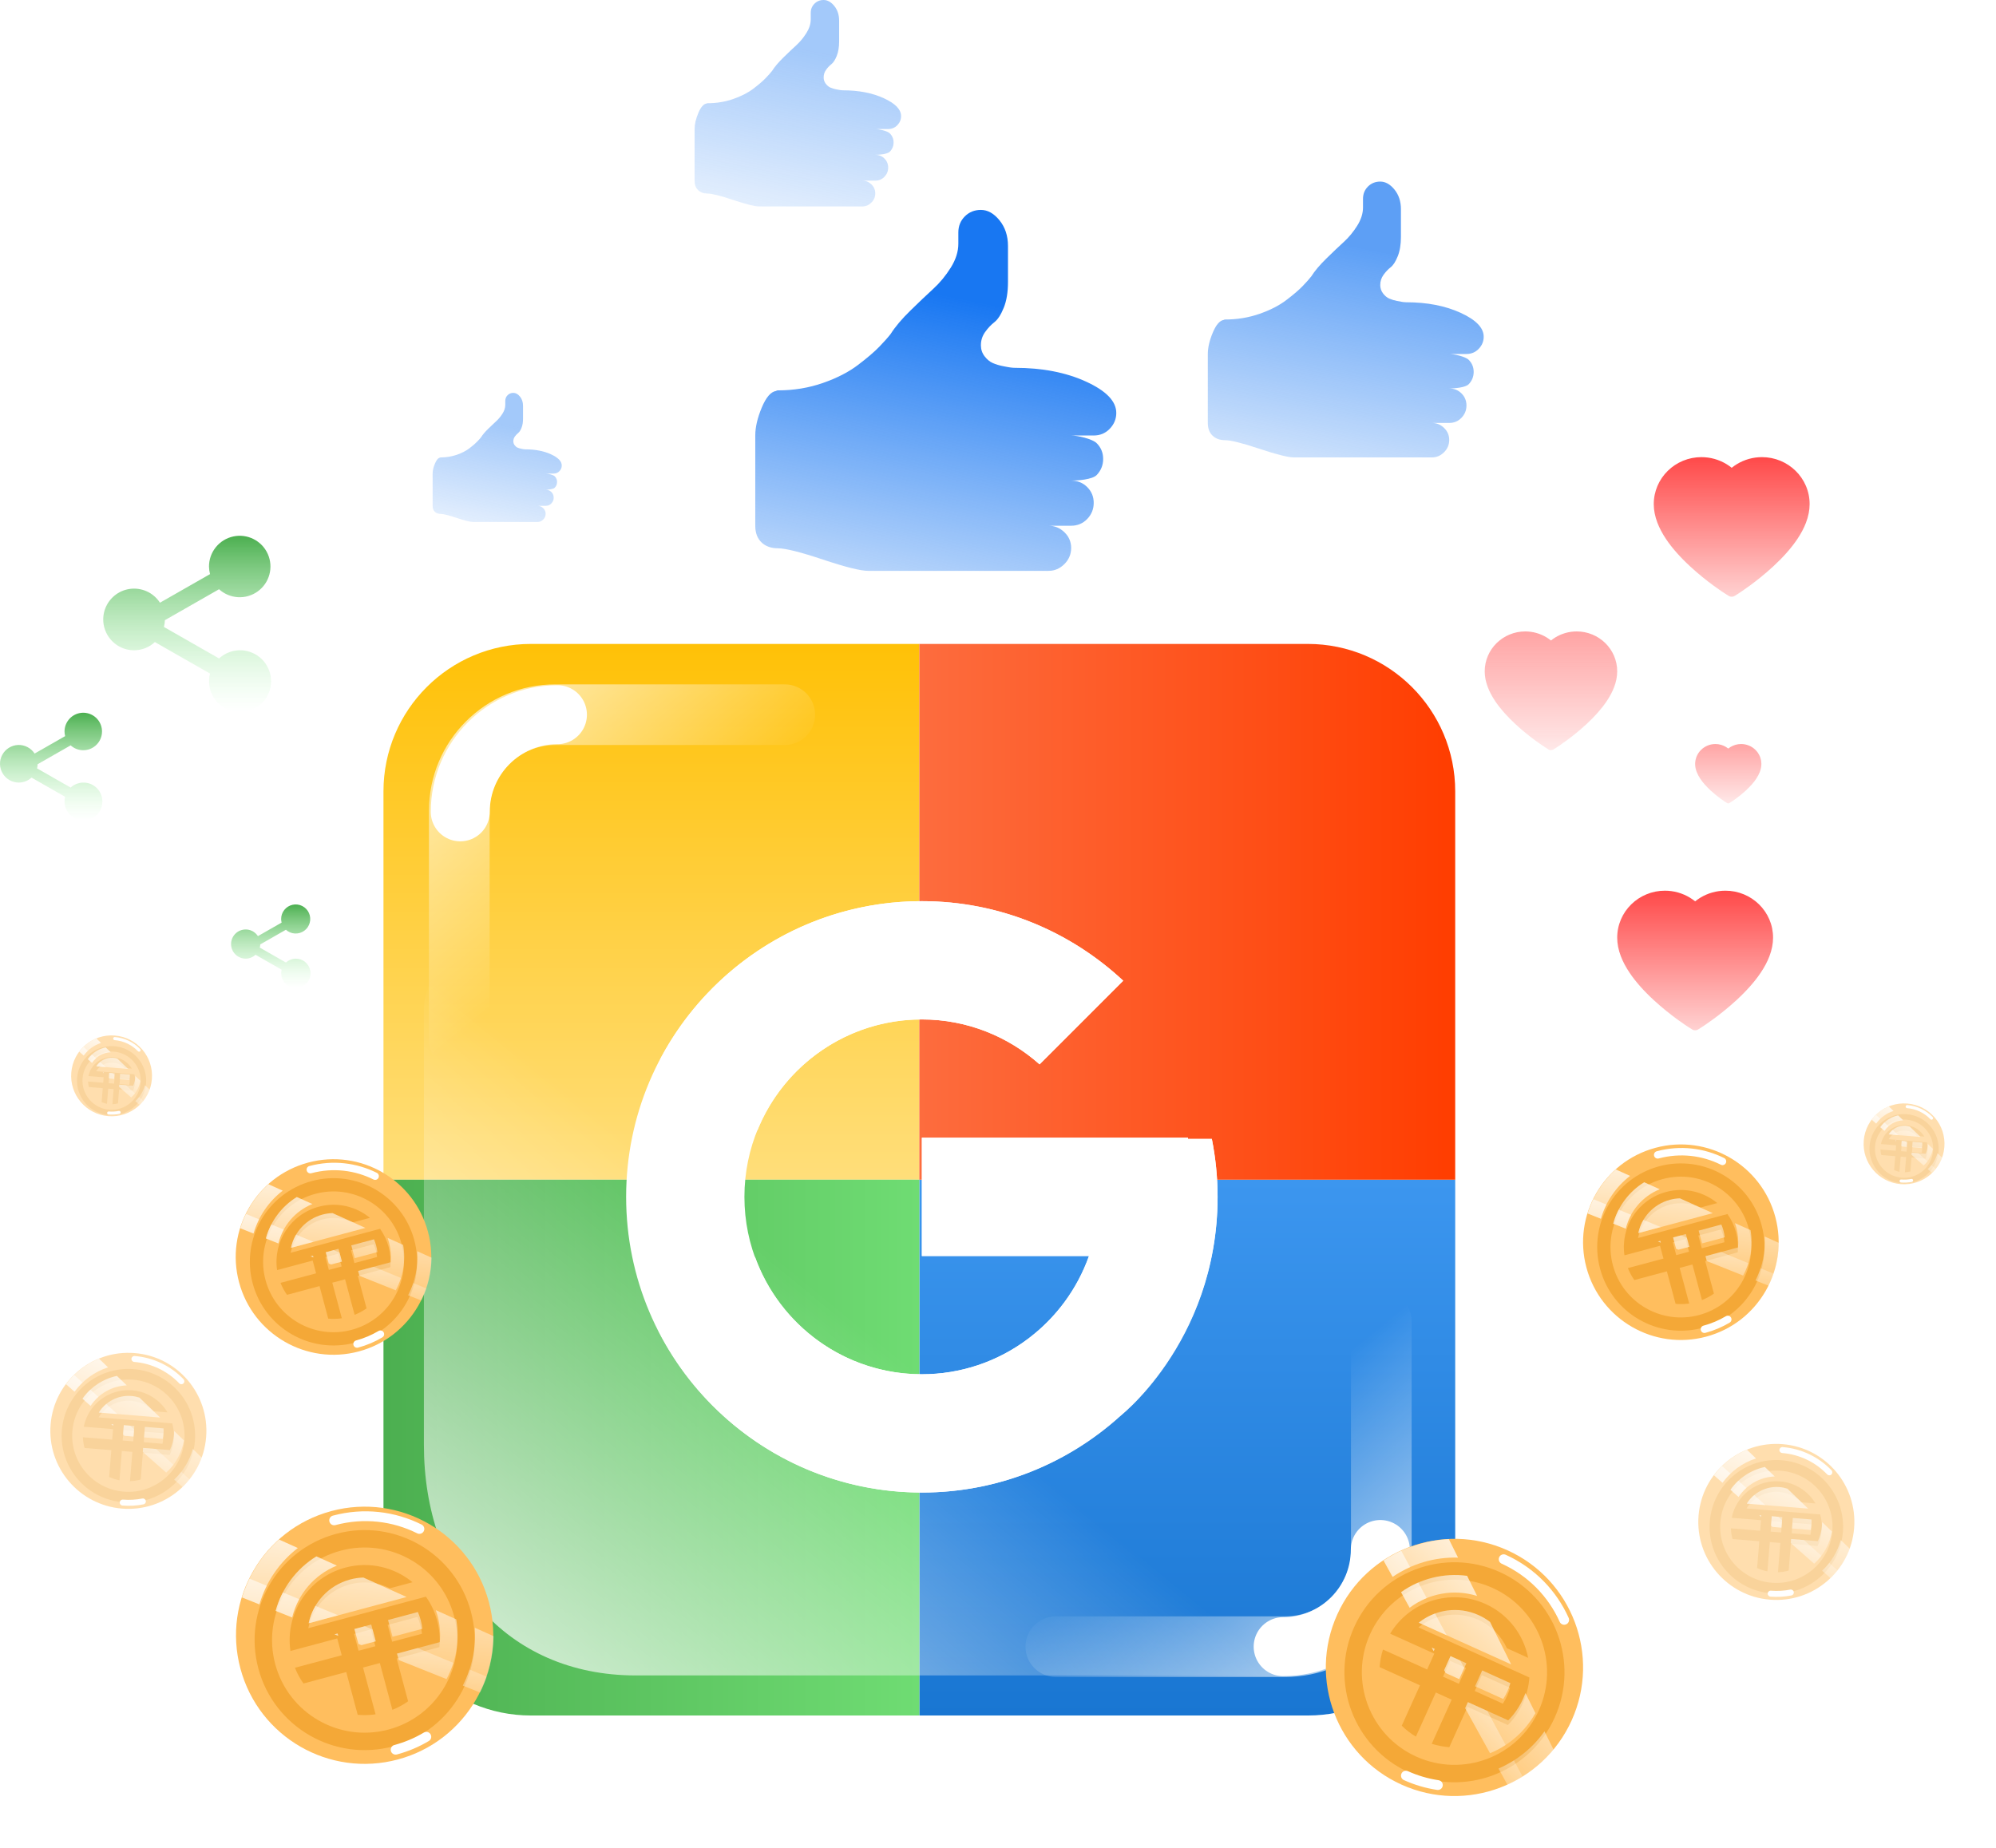 <svg width="406" height="376" viewBox="0 0 406 376" fill="none" xmlns="http://www.w3.org/2000/svg">
<g opacity="0.5" filter="url(#filter0_d)">
<path d="M395.498 233.374C395.128 237.902 391.158 241.274 386.629 240.904C382.101 240.535 378.729 236.564 379.099 232.036C379.468 227.507 383.439 224.136 387.967 224.505C392.496 224.875 395.867 228.845 395.498 233.374Z" fill="#FFBE5E"/>
<g filter="url(#filter1_i)">
<path d="M384.19 230.776L384.16 230.774C384.865 229.63 386.171 228.913 387.602 229.03C388.525 229.105 389.34 229.514 389.94 230.129L389.963 230.13L391.427 230.25C390.659 228.962 389.301 228.052 387.692 227.921C385.238 227.72 383.064 229.404 382.595 231.763L385.684 232.014L385.593 233.124L382.504 232.872L382.504 232.88C382.518 233.266 382.578 233.642 382.679 234.003L385.502 234.233L385.272 237.056C385.613 237.215 385.978 237.336 386.359 237.412L386.611 234.324L387.72 234.414L387.468 237.503C387.857 237.49 388.236 237.43 388.599 237.328L388.829 234.504L391.652 234.735C391.887 234.232 392.038 233.68 392.085 233.095C392.133 232.51 392.074 231.941 391.924 231.407L391.267 231.354L384.19 230.776ZM387.811 233.305L386.702 233.214L386.792 232.105L387.901 232.196L387.811 233.305ZM390.89 233.556L388.92 233.395L389.011 232.286L390.98 232.447C390.993 232.63 390.992 232.816 390.977 233.005C390.961 233.193 390.932 233.377 390.89 233.556Z" fill="#F4A837"/>
<path d="M387.871 225.69C383.997 225.374 380.6 228.259 380.284 232.132C379.968 236.006 382.852 239.403 386.726 239.719C390.6 240.035 393.996 237.151 394.312 233.277C394.628 229.403 391.744 226.007 387.871 225.69ZM386.817 238.608C383.556 238.342 381.129 235.483 381.395 232.223C381.661 228.963 384.52 226.536 387.78 226.802C391.04 227.068 393.467 229.926 393.201 233.186C392.935 236.446 390.077 238.874 386.817 238.608Z" fill="#F4A837"/>
</g>
<path fill-rule="evenodd" clip-rule="evenodd" d="M387.623 225.1C387.638 224.928 387.789 224.799 387.961 224.814C390 224.98 391.8 225.893 393.112 227.261C393.232 227.386 393.228 227.585 393.103 227.704C392.978 227.824 392.78 227.82 392.66 227.695C391.449 226.433 389.791 225.592 387.91 225.438C387.738 225.424 387.609 225.273 387.623 225.1Z" fill="white"/>
<path fill-rule="evenodd" clip-rule="evenodd" d="M386.388 240.243C386.374 240.415 386.502 240.567 386.675 240.581C387.434 240.643 388.177 240.597 388.889 240.457C389.059 240.423 389.17 240.258 389.136 240.089C389.103 239.919 388.938 239.808 388.768 239.842C388.112 239.971 387.426 240.013 386.726 239.956C386.553 239.942 386.402 240.07 386.388 240.243Z" fill="white"/>
<g style="mix-blend-mode:overlay">
<path d="M380.729 227.786C381.618 226.596 382.82 225.661 384.201 225.094L385.153 226.01C383.73 226.472 382.494 227.378 381.624 228.576L380.729 227.786Z" fill="url(#paint0_linear)"/>
<path d="M391.286 237.108C392.246 236.243 392.927 235.066 393.159 233.718L392.126 232.724C392.126 232.848 392.12 232.972 392.11 233.097C392.062 233.682 391.912 234.234 391.677 234.737L388.854 234.507L388.819 234.93L391.286 237.108Z" fill="url(#paint1_linear)"/>
<path d="M392.126 237.85C393.048 236.99 393.741 235.882 394.096 234.621L395.045 235.534C394.609 236.726 393.908 237.782 393.018 238.637L392.126 237.85Z" fill="url(#paint2_linear)"/>
<path d="M386.895 233.23L386.737 233.091L386.817 232.107L387.926 232.198L387.836 233.307L386.895 233.23Z" fill="url(#paint3_linear)"/>
<path d="M385.695 232.172L385.501 232L385.708 232.017L385.695 232.172Z" fill="url(#paint4_linear)"/>
<path d="M383.315 230.07L382.464 229.318C383.315 228.101 384.608 227.227 386.09 226.912L387.126 227.911C385.551 227.974 384.146 228.808 383.315 230.07Z" fill="url(#paint5_linear)"/>
<path d="M388.465 229.199C388.198 229.113 387.918 229.056 387.626 229.032C386.196 228.915 384.889 229.632 384.185 230.776L390.651 231.303L388.465 229.199Z" fill="url(#paint6_linear)"/>
<path d="M388.945 233.397L390.914 233.558C390.957 233.379 390.986 233.196 391.001 233.007C391.017 232.819 391.018 232.632 391.005 232.449L389.035 232.288L388.945 233.397Z" fill="url(#paint7_linear)"/>
</g>
<g style="mix-blend-mode:overlay">
<path fill-rule="evenodd" clip-rule="evenodd" d="M381.582 226.815C381.273 227.115 380.988 227.44 380.729 227.786L381.624 228.577C381.875 228.23 382.157 227.908 382.466 227.614L381.582 226.815ZM383.295 228.364C382.986 228.651 382.707 228.971 382.464 229.318L383.315 230.07C383.546 229.718 383.822 229.4 384.134 229.123L383.295 228.364ZM384.966 229.875C384.66 230.13 384.395 230.434 384.185 230.776L386.139 230.936L384.966 229.875ZM387.497 232.163L386.817 232.108L386.737 233.091L386.895 233.23L387.836 233.307L387.899 232.527L387.497 232.163ZM390.212 234.617L388.854 234.507L388.819 234.93L391.286 237.108C391.565 236.857 391.821 236.579 392.048 236.278L390.212 234.617ZM393.759 237.825L392.878 237.028C392.649 237.322 392.398 237.597 392.127 237.85L393.018 238.637C393.283 238.384 393.53 238.112 393.759 237.825ZM385.696 232.172L385.501 232L385.708 232.017L385.696 232.172Z" fill="url(#paint8_linear)"/>
</g>
</g>
<path d="M78 161C78 144.431 91.431 131 108 131H187V240H78V161Z" fill="url(#paint9_linear)"/>
<path d="M296 319C296 335.569 282.569 349 266 349L187 349L187 240L296 240L296 319Z" fill="url(#paint10_linear)"/>
<path d="M108 349C91.431 349 78 335.569 78 319L78 240L187 240L187 349L108 349Z" fill="url(#paint11_linear)"/>
<path d="M266 131C282.569 131 296 144.431 296 161L296 240L187 240L187 131L266 131Z" fill="url(#paint12_linear)"/>
<g filter="url(#filter2_i)">
<path d="M246.496 227.704H241.651V227.454H187.512V251.516H221.508C216.549 265.523 203.222 275.577 187.512 275.577C167.58 275.577 151.42 259.417 151.42 239.485C151.42 219.553 167.58 203.393 187.512 203.393C196.713 203.393 205.083 206.863 211.457 212.533L228.471 195.518C217.728 185.506 203.357 179.331 187.512 179.331C154.292 179.331 127.359 206.265 127.359 239.485C127.359 272.705 154.292 299.639 187.512 299.639C220.732 299.639 247.666 272.705 247.666 239.485C247.666 235.452 247.251 231.515 246.496 227.704Z" fill="white"/>
<path d="M134.294 211.485L154.058 225.979C159.405 212.74 172.357 203.392 187.512 203.392C196.713 203.392 205.083 206.863 211.457 212.532L228.471 195.517C217.728 185.505 203.357 179.33 187.512 179.33C164.407 179.33 144.37 192.374 134.294 211.485Z" fill="white"/>
<path d="M187.512 299.641C203.05 299.641 217.168 293.695 227.842 284.025L209.225 268.271C202.982 273.018 195.355 275.586 187.512 275.58C171.866 275.58 158.581 265.603 153.576 251.681L133.96 266.794C143.916 286.275 164.133 299.641 187.512 299.641Z" fill="white"/>
<path d="M246.498 227.704H241.653V227.455H187.514V251.516H221.51C219.138 258.182 214.864 264.008 209.218 268.272L209.227 268.266L227.844 284.02C226.527 285.217 247.668 269.562 247.668 239.485C247.668 235.452 247.253 231.515 246.498 227.704Z" fill="white"/>
</g>
<path d="M113.385 145.396V145.396C102.47 145.396 93.621 154.244 93.621 165.159V165.159" stroke="white" stroke-width="12" stroke-linecap="round"/>
<g style="mix-blend-mode:overlay">
<path fill-rule="evenodd" clip-rule="evenodd" d="M87.255 164.934C87.255 150.736 98.764 139.227 112.962 139.227H159.626C163.034 139.227 165.796 141.989 165.796 145.396C165.796 148.804 163.034 151.566 159.626 151.566H112.962C105.579 151.566 99.594 157.551 99.594 164.934V211.598C99.594 215.005 96.832 217.768 93.425 217.768C90.017 217.768 87.255 215.005 87.255 211.598V164.934Z" fill="url(#paint13_linear)"/>
</g>
<path d="M261.006 334.994V334.994C271.92 334.994 280.769 326.146 280.769 315.231V315.231" stroke="white" stroke-width="12" stroke-linecap="round"/>
<g style="mix-blend-mode:overlay">
<path fill-rule="evenodd" clip-rule="evenodd" d="M287.135 315.456C287.135 329.654 275.626 341.164 261.428 341.164L214.764 341.164C211.357 341.164 208.594 338.401 208.594 334.994C208.594 331.586 211.357 328.824 214.764 328.824L261.428 328.824C268.811 328.824 274.796 322.839 274.796 315.456L274.796 268.792C274.796 265.385 277.558 262.622 280.966 262.622C284.373 262.622 287.135 265.385 287.135 268.792L287.135 315.456Z" fill="url(#paint14_linear)"/>
</g>
<g style="mix-blend-mode:overlay">
<path fill-rule="evenodd" clip-rule="evenodd" d="M86.226 293.959C86.226 320.536 102.738 340.849 129.314 340.849L273.892 340.849C280.271 340.849 285.441 335.678 285.441 329.3C285.441 322.922 291.819 180.359 285.441 180.359L246.717 205.381C232.897 205.381 221.694 194.178 221.694 180.359L109.324 205.381C109.324 199.003 104.154 193.832 97.775 193.832C91.397 193.832 86.226 199.003 86.226 205.381L86.226 293.959Z" fill="url(#paint15_linear)"/>
</g>
<g filter="url(#filter3_d)">
<path d="M87.049 250.575C89.892 261.184 83.596 272.09 72.986 274.933C62.376 277.776 51.47 271.48 48.627 260.87C45.784 250.26 52.081 239.354 62.691 236.511C73.301 233.668 84.206 239.965 87.049 250.575Z" fill="#FFBE5E"/>
<g filter="url(#filter4_i)">
<path d="M59.193 253.86L59.123 253.879C59.796 250.702 62.188 248.007 65.54 247.109C67.703 246.529 69.892 246.797 71.757 247.708L71.81 247.694L75.242 246.774C72.446 244.467 68.613 243.5 64.844 244.51C59.092 246.051 55.513 251.652 56.364 257.404L63.601 255.464L64.297 258.063L57.059 260.002L57.068 260.022C57.413 260.89 57.855 261.697 58.378 262.435L64.993 260.662L66.765 267.277C67.671 267.362 68.6 267.34 69.53 267.203L67.591 259.967L70.19 259.27L72.129 266.507C73.004 266.161 73.819 265.716 74.561 265.189L72.788 258.574L79.403 256.801C79.528 255.466 79.422 254.087 79.055 252.716C78.688 251.346 78.09 250.098 77.314 249.005L75.775 249.417L59.193 253.86ZM69.494 256.671L66.895 257.367L66.199 254.769L68.798 254.072L69.494 256.671ZM76.708 254.738L72.093 255.975L71.397 253.376L76.012 252.14C76.189 252.546 76.339 252.971 76.457 253.413C76.576 253.854 76.659 254.297 76.708 254.738Z" fill="#F4A837"/>
<path d="M63.435 239.288C54.358 241.72 48.972 251.049 51.404 260.125C53.836 269.201 63.165 274.588 72.242 272.156C81.318 269.724 86.704 260.394 84.272 251.318C81.84 242.243 72.511 236.856 63.435 239.288ZM71.544 269.553C63.906 271.599 56.054 267.066 54.008 259.428C51.961 251.789 56.494 243.938 64.132 241.891C71.771 239.844 79.622 244.378 81.669 252.016C83.716 259.654 79.183 267.506 71.544 269.553Z" fill="#F4A837"/>
</g>
<path fill-rule="evenodd" clip-rule="evenodd" d="M62.392 238.145C62.284 237.741 62.524 237.325 62.928 237.217C67.704 235.937 72.544 236.551 76.646 238.599C77.02 238.786 77.172 239.241 76.985 239.615C76.799 239.99 76.343 240.142 75.969 239.955C72.186 238.066 67.726 237.5 63.32 238.681C62.916 238.789 62.501 238.549 62.392 238.145Z" fill="white"/>
<path fill-rule="evenodd" clip-rule="evenodd" d="M71.898 273.624C72.007 274.028 72.422 274.268 72.826 274.159C74.604 273.683 76.26 272.975 77.768 272.075C78.127 271.861 78.245 271.396 78.03 271.036C77.816 270.677 77.351 270.559 76.991 270.774C75.602 271.602 74.076 272.256 72.434 272.696C72.03 272.804 71.79 273.219 71.898 273.624Z" fill="white"/>
<g style="mix-blend-mode:overlay">
<path d="M48.88 249.869C49.938 246.436 51.912 243.33 54.594 240.915L57.508 242.227C54.644 244.436 52.567 247.503 51.561 250.94L48.88 249.869Z" fill="url(#paint16_linear)"/>
<path d="M80.499 262.501C81.982 259.753 82.573 256.517 82.005 253.261L78.845 251.838C78.945 252.119 79.034 252.407 79.112 252.701C79.48 254.072 79.586 255.451 79.461 256.786L72.846 258.558L73.112 259.549L80.499 262.501Z" fill="url(#paint17_linear)"/>
<path d="M83.016 263.506C84.414 260.799 85.092 257.713 84.873 254.553L87.776 255.86C87.754 258.929 87.018 261.904 85.687 264.574L83.016 263.506Z" fill="url(#paint18_linear)"/>
<path d="M67.347 257.246L66.874 257.058L66.257 254.753L68.855 254.057L69.552 256.656L67.347 257.246Z" fill="url(#paint19_linear)"/>
<path d="M63.756 255.812L63.173 255.579L63.659 255.449L63.756 255.812Z" fill="url(#paint20_linear)"/>
<path d="M56.626 252.963L54.078 251.945C55.024 248.481 57.257 245.44 60.374 243.518L63.547 244.947C60.011 246.374 57.492 249.415 56.626 252.963Z" fill="url(#paint21_linear)"/>
<path d="M67.642 246.792C66.966 246.812 66.28 246.911 65.598 247.093C62.245 247.992 59.854 250.686 59.181 253.864L74.331 249.804L67.642 246.792Z" fill="url(#paint22_linear)"/>
<path d="M72.151 255.959L76.766 254.723C76.716 254.281 76.633 253.839 76.515 253.398C76.397 252.956 76.247 252.531 76.069 252.124L71.454 253.361L72.151 255.959Z" fill="url(#paint23_linear)"/>
</g>
<g style="mix-blend-mode:overlay">
<path fill-rule="evenodd" clip-rule="evenodd" d="M50.032 246.963C49.574 247.898 49.188 248.87 48.88 249.869L51.561 250.94C51.852 249.947 52.232 248.984 52.695 248.064L50.032 246.963ZM55.194 249.097C54.723 250.001 54.348 250.956 54.078 251.946L56.626 252.964C56.867 251.975 57.236 251.026 57.721 250.141L55.194 249.097ZM60.227 251.176C59.737 252.005 59.382 252.913 59.181 253.864L63.761 252.637L60.227 251.176ZM67.85 254.327L66.257 254.754L66.874 257.058L67.347 257.247L69.552 256.656L69.062 254.827L67.85 254.327ZM76.027 257.706L72.846 258.558L73.112 259.55L80.499 262.501C80.93 261.702 81.286 260.862 81.56 259.992L76.027 257.706ZM86.712 262.121L84.059 261.025C83.777 261.88 83.427 262.71 83.016 263.507L85.687 264.574C86.082 263.781 86.425 262.962 86.712 262.121ZM63.756 255.812L63.173 255.579L63.658 255.449L63.756 255.812Z" fill="url(#paint24_linear)"/>
</g>
</g>
<g filter="url(#filter5_d)">
<path d="M361.111 247.57C363.954 258.18 357.658 269.085 347.048 271.928C336.438 274.771 325.532 268.475 322.689 257.865C319.846 247.255 326.143 236.349 336.753 233.506C347.363 230.663 358.268 236.96 361.111 247.57Z" fill="#FFBE5E"/>
<g filter="url(#filter6_i)">
<path d="M333.255 250.855L333.185 250.874C333.858 247.697 336.25 245.002 339.602 244.104C341.765 243.525 343.954 243.792 345.819 244.703L345.872 244.689L349.304 243.769C346.508 241.462 342.675 240.495 338.906 241.505C333.154 243.046 329.575 248.647 330.426 254.399L337.663 252.459L338.359 255.058L331.121 256.997L331.13 257.017C331.475 257.885 331.917 258.692 332.44 259.43L339.055 257.658L340.827 264.272C341.733 264.357 342.662 264.335 343.592 264.198L341.653 256.962L344.252 256.266L346.191 263.502C347.066 263.156 347.881 262.711 348.623 262.184L346.85 255.569L353.465 253.796C353.59 252.462 353.484 251.082 353.117 249.712C352.749 248.341 352.152 247.093 351.376 246L349.837 246.412L333.255 250.855ZM343.556 253.666L340.957 254.362L340.261 251.764L342.86 251.068L343.556 253.666ZM350.77 251.733L346.155 252.97L345.459 250.371L350.074 249.135C350.252 249.541 350.401 249.966 350.519 250.408C350.638 250.849 350.721 251.292 350.77 251.733Z" fill="#F4A837"/>
<path d="M337.497 236.283C328.42 238.715 323.034 248.045 325.466 257.12C327.898 266.196 337.227 271.583 346.304 269.151C355.38 266.719 360.766 257.389 358.334 248.314C355.902 239.238 346.573 233.851 337.497 236.283ZM345.606 266.548C337.968 268.594 330.116 264.061 328.07 256.423C326.023 248.784 330.556 240.933 338.194 238.886C345.833 236.84 353.684 241.373 355.731 249.011C357.778 256.649 353.245 264.501 345.606 266.548Z" fill="#F4A837"/>
</g>
<path fill-rule="evenodd" clip-rule="evenodd" d="M336.454 235.14C336.346 234.736 336.586 234.32 336.99 234.212C341.767 232.932 346.606 233.547 350.708 235.594C351.082 235.781 351.234 236.236 351.047 236.61C350.861 236.985 350.405 237.137 350.031 236.95C346.248 235.061 341.788 234.495 337.382 235.676C336.978 235.784 336.562 235.544 336.454 235.14Z" fill="white"/>
<path fill-rule="evenodd" clip-rule="evenodd" d="M345.96 270.619C346.069 271.023 346.484 271.263 346.889 271.154C348.666 270.678 350.322 269.97 351.83 269.07C352.189 268.856 352.307 268.391 352.092 268.031C351.878 267.672 351.413 267.554 351.053 267.769C349.664 268.597 348.138 269.251 346.496 269.691C346.092 269.799 345.852 270.214 345.96 270.619Z" fill="white"/>
<g style="mix-blend-mode:overlay">
<path d="M322.942 246.864C324 243.431 325.974 240.326 328.656 237.91L331.57 239.222C328.706 241.431 326.629 244.498 325.623 247.935L322.942 246.864Z" fill="url(#paint25_linear)"/>
<path d="M354.562 259.496C356.044 256.748 356.635 253.512 356.067 250.256L352.907 248.833C353.006 249.115 353.096 249.403 353.174 249.696C353.542 251.067 353.648 252.446 353.523 253.781L346.908 255.553L347.174 256.545L354.562 259.496Z" fill="url(#paint26_linear)"/>
<path d="M357.078 260.502C358.476 257.794 359.154 254.708 358.935 251.548L361.838 252.855C361.817 255.924 361.08 258.899 359.749 261.569L357.078 260.502Z" fill="url(#paint27_linear)"/>
<path d="M341.409 254.242L340.936 254.053L340.319 251.748L342.917 251.052L343.614 253.651L341.409 254.242Z" fill="url(#paint28_linear)"/>
<path d="M337.818 252.807L337.235 252.574L337.721 252.444L337.818 252.807Z" fill="url(#paint29_linear)"/>
<path d="M330.688 249.958L328.14 248.94C329.086 245.476 331.319 242.435 334.436 240.513L337.609 241.942C334.073 243.369 331.553 246.41 330.688 249.958Z" fill="url(#paint30_linear)"/>
<path d="M341.704 243.787C341.027 243.807 340.342 243.906 339.66 244.089C336.307 244.987 333.916 247.681 333.243 250.859L348.393 246.799L341.704 243.787Z" fill="url(#paint31_linear)"/>
<path d="M346.213 252.954L350.827 251.718C350.778 251.277 350.695 250.834 350.577 250.393C350.459 249.951 350.309 249.526 350.131 249.119L345.517 250.356L346.213 252.954Z" fill="url(#paint32_linear)"/>
</g>
<g style="mix-blend-mode:overlay">
<path fill-rule="evenodd" clip-rule="evenodd" d="M324.094 243.958C323.636 244.893 323.25 245.865 322.942 246.864L325.623 247.935C325.914 246.942 326.294 245.979 326.757 245.059L324.094 243.958ZM329.256 246.092C328.785 246.996 328.41 247.951 328.14 248.941L330.688 249.959C330.929 248.97 331.299 248.021 331.783 247.136L329.256 246.092ZM334.288 248.171C333.8 249.001 333.444 249.908 333.243 250.859L337.823 249.632L334.288 248.171ZM341.912 251.322L340.319 251.749L340.936 254.053L341.409 254.242L343.614 253.651L343.124 251.823L341.912 251.322ZM350.089 254.701L346.908 255.554L347.174 256.545L354.561 259.496C354.992 258.697 355.348 257.857 355.622 256.987L350.089 254.701ZM360.774 259.117L358.121 258.02C357.839 258.875 357.49 259.705 357.078 260.502L359.749 261.569C360.144 260.777 360.487 259.957 360.774 259.117ZM337.818 252.807L337.235 252.574L337.721 252.444L337.818 252.807Z" fill="url(#paint33_linear)"/>
</g>
</g>
<g filter="url(#filter7_d)">
<path d="M99.439 325.907C103.178 339.862 94.896 354.206 80.941 357.945C66.986 361.684 52.642 353.403 48.903 339.448C45.164 325.493 53.445 311.149 67.4 307.41C81.355 303.67 95.699 311.952 99.439 325.907Z" fill="#FFBE5E"/>
<g filter="url(#filter8_i)">
<path d="M62.8 330.229L62.708 330.253C63.594 326.074 66.739 322.53 71.148 321.349C73.993 320.587 76.872 320.939 79.325 322.137L79.395 322.118L83.909 320.909C80.231 317.874 75.189 316.602 70.232 317.93C62.667 319.957 57.96 327.325 59.08 334.89L68.598 332.339L69.513 335.757L59.994 338.307L60.005 338.333C60.459 339.475 61.04 340.536 61.728 341.507L70.428 339.176L72.759 347.876C73.951 347.987 75.172 347.959 76.396 347.778L73.846 338.261L77.264 337.345L79.814 346.863C80.966 346.407 82.037 345.822 83.013 345.129L80.682 336.428L89.382 334.097C89.546 332.341 89.407 330.527 88.924 328.724C88.441 326.921 87.654 325.281 86.634 323.843L84.61 324.385L62.8 330.229ZM76.349 333.926L72.931 334.842L72.015 331.424L75.433 330.508L76.349 333.926ZM85.837 331.384L79.767 333.01L78.852 329.592L84.921 327.966C85.155 328.501 85.352 329.059 85.508 329.641C85.663 330.221 85.772 330.803 85.837 331.384Z" fill="#F4A837"/>
<path d="M68.379 311.062C56.441 314.261 49.357 326.532 52.556 338.469C55.754 350.406 68.025 357.491 79.963 354.293C91.901 351.094 98.985 338.823 95.786 326.886C92.587 314.948 80.317 307.863 68.379 311.062ZM79.045 350.869C68.999 353.561 58.672 347.598 55.98 337.552C53.288 327.505 59.25 317.178 69.296 314.486C79.343 311.794 89.67 317.756 92.362 327.803C95.054 337.85 89.092 348.177 79.045 350.869Z" fill="#F4A837"/>
</g>
<path fill-rule="evenodd" clip-rule="evenodd" d="M67.008 309.559C66.865 309.028 67.181 308.481 67.712 308.339C73.995 306.655 80.36 307.463 85.755 310.156C86.248 310.402 86.448 311.001 86.202 311.493C85.956 311.986 85.357 312.186 84.865 311.94C79.889 309.456 74.022 308.711 68.228 310.264C67.697 310.407 67.15 310.091 67.008 309.559Z" fill="white"/>
<path fill-rule="evenodd" clip-rule="evenodd" d="M79.511 356.223C79.654 356.755 80.2 357.07 80.732 356.928C83.07 356.301 85.247 355.369 87.231 354.186C87.704 353.904 87.858 353.293 87.576 352.82C87.294 352.347 86.683 352.192 86.21 352.474C84.382 353.564 82.375 354.424 80.216 355.002C79.684 355.145 79.369 355.691 79.511 356.223Z" fill="white"/>
<g style="mix-blend-mode:overlay">
<path d="M49.236 324.979C50.627 320.464 53.224 316.379 56.751 313.202L60.583 314.928C56.816 317.833 54.085 321.868 52.762 326.388L49.236 324.979Z" fill="url(#paint34_linear)"/>
<path d="M90.824 341.594C92.774 337.979 93.551 333.724 92.804 329.44L88.648 327.569C88.778 327.939 88.896 328.318 88.999 328.704C89.483 330.507 89.622 332.321 89.457 334.077L80.757 336.408L81.107 337.712L90.824 341.594Z" fill="url(#paint35_linear)"/>
<path d="M94.134 342.916C95.972 339.356 96.864 335.296 96.577 331.14L100.394 332.859C100.366 336.896 99.397 340.808 97.647 344.32L94.134 342.916Z" fill="url(#paint36_linear)"/>
<path d="M73.525 334.683L72.903 334.434L72.091 331.404L75.509 330.488L76.424 333.906L73.525 334.683Z" fill="url(#paint37_linear)"/>
<path d="M68.801 332.796L68.035 332.49L68.673 332.319L68.801 332.796Z" fill="url(#paint38_linear)"/>
<path d="M59.424 329.049L56.072 327.71C57.317 323.154 60.253 319.154 64.354 316.626L68.526 318.506C63.876 320.383 60.562 324.383 59.424 329.049Z" fill="url(#paint39_linear)"/>
<path d="M73.913 320.932C73.023 320.959 72.122 321.088 71.224 321.329C66.815 322.51 63.669 326.054 62.784 330.233L82.71 324.894L73.913 320.932Z" fill="url(#paint40_linear)"/>
<path d="M79.843 332.99L85.912 331.363C85.848 330.783 85.739 330.201 85.583 329.62C85.427 329.039 85.231 328.481 84.997 327.946L78.927 329.572L79.843 332.99Z" fill="url(#paint41_linear)"/>
</g>
<g style="mix-blend-mode:overlay">
<path fill-rule="evenodd" clip-rule="evenodd" d="M50.75 321.157C50.148 322.387 49.641 323.665 49.236 324.979L52.761 326.388C53.144 325.081 53.645 323.815 54.253 322.605L50.75 321.157ZM57.54 323.963C56.921 325.153 56.427 326.409 56.072 327.71L59.424 329.05C59.741 327.75 60.227 326.501 60.863 325.336L57.54 323.963ZM64.159 326.699C63.516 327.789 63.049 328.983 62.784 330.234L68.808 328.62L64.159 326.699ZM74.186 330.842L72.091 331.404L72.903 334.435L73.524 334.683L76.424 333.906L75.78 331.501L74.186 330.842ZM84.942 335.287L80.757 336.408L81.107 337.712L90.824 341.594C91.391 340.543 91.858 339.438 92.218 338.294L84.942 335.287ZM98.995 341.094L95.505 339.652C95.134 340.777 94.675 341.868 94.134 342.917L97.647 344.32C98.167 343.278 98.617 342.2 98.995 341.094ZM68.801 332.796L68.035 332.49L68.673 332.319L68.801 332.796Z" fill="url(#paint42_linear)"/>
</g>
</g>
<g filter="url(#filter9_d)">
<path d="M319.686 349.991C313.739 363.157 298.245 369.01 285.078 363.063C271.911 357.117 266.059 341.622 272.005 328.456C277.952 315.289 293.447 309.436 306.613 315.383C319.78 321.33 325.633 336.824 319.686 349.991Z" fill="#FFBE5E"/>
<g filter="url(#filter10_i)">
<path d="M288.598 330.125L288.512 330.086C291.844 327.414 296.523 326.664 300.683 328.543C303.367 329.755 305.372 331.851 306.511 334.332L306.576 334.362L310.836 336.286C309.913 331.607 306.817 327.43 302.14 325.317C295.002 322.094 286.693 324.812 282.767 331.375L291.748 335.431L290.291 338.655L281.309 334.599L281.302 334.625C280.93 335.796 280.707 336.986 280.625 338.173L288.833 341.88L285.126 350.089C285.978 350.93 286.94 351.682 288.002 352.317L292.058 343.338L295.282 344.794L291.226 353.775C292.406 354.151 293.605 354.377 294.8 354.459L298.508 346.25L306.716 349.957C307.955 348.703 308.997 347.211 309.765 345.51C310.533 343.809 310.964 342.041 311.086 340.282L309.176 339.419L288.598 330.125ZM296.74 341.569L293.515 340.112L294.972 336.888L298.196 338.344L296.74 341.569ZM305.692 345.612L299.965 343.026L301.422 339.801L307.149 342.387C306.991 342.95 306.789 343.507 306.541 344.055C306.294 344.602 306.01 345.122 305.692 345.612Z" fill="#F4A837"/>
<path d="M305.057 318.829C293.793 313.742 280.538 318.749 275.452 330.012C270.365 341.275 275.371 354.53 286.635 359.617C297.898 364.704 311.153 359.697 316.24 348.434C321.327 337.171 316.32 323.916 305.057 318.829ZM288.094 356.387C278.615 352.105 274.401 340.95 278.682 331.471C282.963 321.992 294.118 317.778 303.598 322.06C313.077 326.341 317.29 337.496 313.009 346.975C308.728 356.454 297.573 360.668 288.094 356.387Z" fill="#F4A837"/>
</g>
<path fill-rule="evenodd" clip-rule="evenodd" d="M304.948 316.797C305.174 316.295 305.765 316.072 306.266 316.299C312.194 318.976 316.607 323.634 319.076 329.135C319.301 329.637 319.077 330.227 318.575 330.452C318.072 330.678 317.483 330.453 317.257 329.951C314.98 324.877 310.913 320.585 305.446 318.115C304.944 317.889 304.721 317.299 304.948 316.797Z" fill="white"/>
<path fill-rule="evenodd" clip-rule="evenodd" d="M285.063 360.825C284.836 361.326 285.059 361.917 285.561 362.143C287.767 363.14 290.042 363.798 292.326 364.139C292.87 364.22 293.377 363.845 293.459 363.3C293.54 362.756 293.165 362.249 292.62 362.167C290.516 361.853 288.418 361.247 286.381 360.327C285.879 360.1 285.289 360.323 285.063 360.825Z" fill="white"/>
<g style="mix-blend-mode:overlay">
<path d="M281.428 317.471C285.365 314.858 289.962 313.343 294.704 313.119L296.576 316.882C291.821 316.743 287.152 318.135 283.264 320.794L281.428 317.471Z" fill="url(#paint43_linear)"/>
<path d="M303.083 356.672C306.881 355.11 310.179 352.31 312.314 348.522L310.284 344.441C310.15 344.811 310.001 345.178 309.836 345.542C309.068 347.243 308.027 348.735 306.787 349.989L298.579 346.282L298.023 347.512L303.083 356.672Z" fill="url(#paint44_linear)"/>
<path d="M304.806 359.792C308.484 358.201 311.746 355.625 314.157 352.227L316.021 355.976C313.443 359.081 310.215 361.495 306.636 363.103L304.806 359.792Z" fill="url(#paint45_linear)"/>
<path d="M294.075 340.365L293.751 339.779L295.043 336.92L298.268 338.376L296.811 341.601L294.075 340.365Z" fill="url(#paint46_linear)"/>
<path d="M291.616 335.913L291.217 335.191L291.819 335.463L291.616 335.913Z" fill="url(#paint47_linear)"/>
<path d="M286.733 327.074L284.988 323.914C288.837 321.177 293.643 319.943 298.418 320.584L300.456 324.682C295.668 323.189 290.57 324.184 286.733 327.074Z" fill="url(#paint48_linear)"/>
<path d="M303.087 329.971C302.381 329.428 301.601 328.958 300.754 328.575C296.594 326.696 291.915 327.446 288.583 330.119L307.384 338.61L303.087 329.971Z" fill="url(#paint49_linear)"/>
<path d="M300.037 343.058L305.763 345.644C306.081 345.154 306.365 344.635 306.613 344.087C306.86 343.539 307.062 342.982 307.22 342.42L301.493 339.833L300.037 343.058Z" fill="url(#paint50_linear)"/>
</g>
<g style="mix-blend-mode:overlay">
<path fill-rule="evenodd" clip-rule="evenodd" d="M285.021 315.473C283.776 316.043 282.574 316.71 281.428 317.471L283.264 320.794C284.388 320.025 285.577 319.363 286.815 318.812L285.021 315.473ZM288.498 321.945C287.265 322.473 286.087 323.132 284.988 323.914L286.733 327.074C287.802 326.269 288.968 325.611 290.199 325.113L288.498 321.945ZM291.887 328.254C290.698 328.691 289.58 329.319 288.583 330.118L294.266 332.685L291.887 328.254ZM297.02 337.813L295.043 336.92L293.751 339.779L294.075 340.365L296.811 341.601L297.836 339.332L297.02 337.813ZM302.527 348.065L298.579 346.282L298.023 347.512L303.083 356.671C304.187 356.217 305.249 355.659 306.253 355.001L302.527 348.065ZM309.722 361.461L307.935 358.134C306.936 358.769 305.889 359.323 304.806 359.792L306.636 363.103C307.698 362.626 308.729 362.077 309.722 361.461ZM291.616 335.913L291.217 335.191L291.819 335.463L291.616 335.913Z" fill="url(#paint51_linear)"/>
</g>
</g>
<g opacity="0.5" filter="url(#filter11_d)">
<path d="M41.931 292.38C41.219 301.117 33.558 307.622 24.82 306.909C16.083 306.197 9.578 298.536 10.291 289.798C11.004 281.061 18.665 274.556 27.402 275.269C36.139 275.982 42.644 283.643 41.931 292.38Z" fill="#FFBE5E"/>
<g filter="url(#filter12_i)">
<path d="M20.114 287.368L20.056 287.364C21.416 285.157 23.937 283.774 26.697 283.999C28.478 284.144 30.052 284.933 31.209 286.119L31.252 286.122L34.078 286.353C32.597 283.868 29.976 282.112 26.872 281.859C22.136 281.472 17.942 284.721 17.036 289.272L22.996 289.758L22.821 291.898L16.861 291.411L16.862 291.428C16.888 292.173 17.004 292.898 17.198 293.594L22.646 294.038L22.201 299.485C22.86 299.792 23.563 300.025 24.299 300.172L24.786 294.213L26.925 294.388L26.439 300.347C27.19 300.322 27.922 300.206 28.621 300.009L29.066 294.562L34.513 295.006C34.965 294.037 35.256 292.972 35.348 291.843C35.44 290.714 35.326 289.616 35.036 288.586L33.769 288.483L20.114 287.368ZM27.101 292.247L24.961 292.073L25.135 289.933L27.275 290.107L27.101 292.247ZM33.041 292.732L29.241 292.422L29.416 290.282L33.216 290.592C33.24 290.946 33.239 291.305 33.209 291.669C33.179 292.032 33.123 292.387 33.041 292.732Z" fill="#F4A837"/>
<path d="M27.215 277.555C19.741 276.946 13.188 282.511 12.578 289.985C11.968 297.459 17.532 304.012 25.007 304.622C32.481 305.232 39.035 299.667 39.645 292.193C40.254 284.719 34.69 278.165 27.215 277.555ZM25.182 302.478C18.892 301.965 14.208 296.45 14.722 290.159C15.235 283.869 20.75 279.186 27.041 279.699C33.331 280.212 38.014 285.728 37.501 292.018C36.988 298.308 31.472 302.992 25.182 302.478Z" fill="#F4A837"/>
</g>
<path fill-rule="evenodd" clip-rule="evenodd" d="M26.739 276.417C26.766 276.084 27.058 275.836 27.391 275.863C31.324 276.184 34.797 277.946 37.329 280.586C37.56 280.827 37.553 281.21 37.311 281.441C37.07 281.672 36.688 281.664 36.456 281.423C34.12 278.988 30.92 277.365 27.293 277.069C26.96 277.041 26.712 276.75 26.739 276.417Z" fill="white"/>
<path fill-rule="evenodd" clip-rule="evenodd" d="M24.355 305.633C24.328 305.966 24.576 306.258 24.909 306.285C26.373 306.404 27.807 306.317 29.182 306.046C29.509 305.981 29.723 305.663 29.658 305.335C29.594 305.008 29.276 304.794 28.948 304.859C27.681 305.109 26.359 305.19 25.007 305.08C24.674 305.052 24.382 305.3 24.355 305.633Z" fill="white"/>
<g style="mix-blend-mode:overlay">
<path d="M13.435 281.599C15.152 279.303 17.47 277.499 20.134 276.404L21.972 278.173C19.226 279.064 16.842 280.811 15.162 283.124L13.435 281.599Z" fill="url(#paint52_linear)"/>
<path d="M33.806 299.585C35.658 297.917 36.971 295.645 37.419 293.044L35.426 291.126C35.425 291.365 35.415 291.605 35.395 291.847C35.303 292.976 35.013 294.041 34.56 295.01L29.113 294.566L29.046 295.382L33.806 299.585Z" fill="url(#paint53_linear)"/>
<path d="M35.427 301.016C37.205 299.357 38.543 297.219 39.228 294.786L41.058 296.548C40.218 298.849 38.865 300.886 37.148 302.536L35.427 301.016Z" fill="url(#paint54_linear)"/>
<path d="M25.332 292.103L25.028 291.834L25.183 289.937L27.323 290.111L27.148 292.251L25.332 292.103Z" fill="url(#paint55_linear)"/>
<path d="M23.019 290.06L22.643 289.729L23.043 289.762L23.019 290.06Z" fill="url(#paint56_linear)"/>
<path d="M18.425 286.005L16.784 284.555C18.425 282.206 20.92 280.52 23.779 279.913L25.78 281.839C22.739 281.962 20.029 283.571 18.425 286.005Z" fill="url(#paint57_linear)"/>
<path d="M28.362 284.325C27.848 284.159 27.307 284.049 26.745 284.003C23.984 283.778 21.463 285.161 20.104 287.368L32.58 288.386L28.362 284.325Z" fill="url(#paint58_linear)"/>
<path d="M29.288 292.426L33.089 292.736C33.17 292.391 33.227 292.036 33.256 291.673C33.286 291.309 33.288 290.95 33.263 290.596L29.463 290.286L29.288 292.426Z" fill="url(#paint59_linear)"/>
</g>
<g style="mix-blend-mode:overlay">
<path fill-rule="evenodd" clip-rule="evenodd" d="M15.081 279.725C14.486 280.304 13.935 280.931 13.435 281.599L15.162 283.124C15.648 282.455 16.192 281.834 16.787 281.267L15.081 279.725ZM18.388 282.714C17.791 283.267 17.253 283.884 16.784 284.555L18.426 286.005C18.872 285.327 19.405 284.713 20.006 284.177L18.388 282.714ZM21.611 285.629C21.021 286.121 20.511 286.707 20.104 287.368L23.875 287.675L21.611 285.629ZM26.495 290.044L25.183 289.937L25.028 291.834L25.332 292.103L27.148 292.251L27.271 290.746L26.495 290.044ZM31.733 294.78L29.113 294.566L29.046 295.382L33.806 299.585C34.344 299.1 34.837 298.564 35.277 297.984L31.733 294.78ZM38.577 300.968L36.877 299.431C36.436 299.998 35.95 300.528 35.427 301.016L37.148 302.536C37.658 302.046 38.135 301.522 38.577 300.968ZM23.019 290.061L22.643 289.729L23.043 289.762L23.019 290.061Z" fill="url(#paint60_linear)"/>
</g>
</g>
<g opacity="0.5" filter="url(#filter13_d)">
<path d="M30.897 219.537C30.528 224.066 26.557 227.437 22.029 227.068C17.501 226.698 14.129 222.728 14.499 218.199C14.868 213.671 18.839 210.3 23.367 210.669C27.895 211.039 31.267 215.009 30.897 219.537Z" fill="#FFBE5E"/>
<g filter="url(#filter14_i)">
<path d="M19.59 216.94L19.56 216.937C20.265 215.793 21.571 215.077 23.002 215.193C23.925 215.269 24.74 215.678 25.34 216.292L25.363 216.294L26.827 216.414C26.059 215.125 24.701 214.215 23.092 214.084C20.637 213.884 18.464 215.567 17.995 217.926L21.083 218.178L20.993 219.287L17.904 219.035L17.904 219.044C17.918 219.43 17.978 219.806 18.079 220.166L20.902 220.396L20.672 223.22C21.013 223.379 21.377 223.5 21.759 223.576L22.011 220.487L23.12 220.578L22.868 223.666C23.257 223.653 23.636 223.593 23.999 223.491L24.229 220.668L27.052 220.898C27.287 220.396 27.438 219.844 27.485 219.259C27.533 218.674 27.474 218.105 27.324 217.571L26.667 217.517L19.59 216.94ZM23.211 219.468L22.102 219.378L22.192 218.269L23.301 218.359L23.211 219.468ZM26.29 219.72L24.32 219.559L24.411 218.45L26.38 218.61C26.393 218.794 26.392 218.98 26.377 219.169C26.361 219.357 26.332 219.541 26.29 219.72Z" fill="#F4A837"/>
<path d="M23.27 211.854C19.397 211.538 16 214.422 15.684 218.296C15.368 222.169 18.252 225.566 22.126 225.882C26 226.198 29.396 223.314 29.712 219.44C30.028 215.567 27.144 212.17 23.27 211.854ZM22.216 224.771C18.956 224.505 16.529 221.647 16.795 218.386C17.061 215.126 19.92 212.699 23.18 212.965C26.44 213.231 28.867 216.09 28.601 219.35C28.335 222.61 25.477 225.037 22.216 224.771Z" fill="#F4A837"/>
</g>
<path fill-rule="evenodd" clip-rule="evenodd" d="M23.023 211.264C23.037 211.092 23.189 210.963 23.361 210.977C25.4 211.143 27.199 212.056 28.512 213.425C28.632 213.55 28.628 213.748 28.503 213.868C28.378 213.988 28.18 213.984 28.06 213.859C26.849 212.597 25.191 211.755 23.31 211.602C23.138 211.588 23.009 211.437 23.023 211.264Z" fill="white"/>
<path fill-rule="evenodd" clip-rule="evenodd" d="M21.788 226.406C21.774 226.579 21.902 226.73 22.075 226.744C22.834 226.806 23.577 226.761 24.289 226.62C24.459 226.587 24.57 226.422 24.536 226.252C24.503 226.082 24.338 225.972 24.168 226.005C23.512 226.135 22.826 226.177 22.126 226.119C21.953 226.105 21.802 226.234 21.788 226.406Z" fill="white"/>
<g style="mix-blend-mode:overlay">
<path d="M16.128 213.95C17.018 212.76 18.22 211.825 19.601 211.257L20.553 212.174C19.13 212.636 17.894 213.541 17.023 214.74L16.128 213.95Z" fill="url(#paint61_linear)"/>
<path d="M26.686 223.271C27.646 222.407 28.327 221.229 28.559 219.882L27.526 218.887C27.525 219.011 27.52 219.136 27.51 219.261C27.462 219.846 27.311 220.398 27.077 220.9L24.254 220.67L24.219 221.093L26.686 223.271Z" fill="url(#paint62_linear)"/>
<path d="M27.526 224.013C28.448 223.153 29.141 222.045 29.496 220.784L30.445 221.697C30.009 222.89 29.308 223.946 28.418 224.801L27.526 224.013Z" fill="url(#paint63_linear)"/>
<path d="M22.294 219.394L22.137 219.254L22.217 218.271L23.326 218.361L23.235 219.471L22.294 219.394Z" fill="url(#paint64_linear)"/>
<path d="M21.095 218.335L20.901 218.163L21.108 218.18L21.095 218.335Z" fill="url(#paint65_linear)"/>
<path d="M18.715 216.233L17.864 215.482C18.715 214.264 20.008 213.391 21.489 213.076L22.526 214.074C20.951 214.138 19.546 214.972 18.715 216.233Z" fill="url(#paint66_linear)"/>
<path d="M23.865 215.363C23.598 215.276 23.318 215.219 23.026 215.196C21.596 215.079 20.289 215.796 19.584 216.939L26.051 217.467L23.865 215.363Z" fill="url(#paint67_linear)"/>
<path d="M24.345 219.561L26.314 219.722C26.357 219.543 26.386 219.359 26.401 219.171C26.417 218.982 26.418 218.796 26.405 218.613L24.435 218.452L24.345 219.561Z" fill="url(#paint68_linear)"/>
</g>
<g style="mix-blend-mode:overlay">
<path fill-rule="evenodd" clip-rule="evenodd" d="M16.982 212.978C16.673 213.279 16.387 213.603 16.128 213.95L17.023 214.74C17.275 214.394 17.557 214.072 17.866 213.778L16.982 212.978ZM18.695 214.528C18.386 214.814 18.107 215.134 17.864 215.482L18.715 216.233C18.946 215.882 19.222 215.564 19.534 215.286L18.695 214.528ZM20.366 216.038C20.06 216.293 19.795 216.597 19.584 216.94L21.539 217.099L20.366 216.038ZM22.897 218.327L22.217 218.271L22.137 219.255L22.294 219.394L23.235 219.471L23.299 218.69L22.897 218.327ZM25.612 220.781L24.254 220.67L24.219 221.093L26.686 223.271C26.965 223.02 27.221 222.742 27.448 222.442L25.612 220.781ZM29.159 223.988L28.278 223.192C28.049 223.485 27.798 223.76 27.526 224.013L28.418 224.801C28.683 224.547 28.93 224.276 29.159 223.988ZM21.095 218.335L20.901 218.163L21.108 218.18L21.095 218.335Z" fill="url(#paint69_linear)"/>
</g>
</g>
<g opacity="0.5" filter="url(#filter15_d)">
<path d="M377.139 310.909C376.426 319.647 368.765 326.152 360.028 325.439C351.29 324.726 344.785 317.065 345.498 308.328C346.211 299.59 353.872 293.085 362.609 293.798C371.347 294.511 377.852 302.172 377.139 310.909Z" fill="#FFBE5E"/>
<g filter="url(#filter16_i)">
<path d="M355.321 305.898L355.264 305.893C356.623 303.686 359.144 302.303 361.905 302.528C363.685 302.674 365.259 303.463 366.416 304.648L366.459 304.652L369.286 304.882C367.804 302.397 365.183 300.641 362.079 300.388C357.343 300.001 353.149 303.25 352.244 307.801L358.203 308.287L358.029 310.427L352.068 309.941L352.069 309.957C352.095 310.702 352.211 311.428 352.406 312.123L357.853 312.567L357.408 318.014C358.067 318.322 358.77 318.555 359.507 318.701L359.993 312.742L362.133 312.917L361.647 318.877C362.397 318.851 363.129 318.736 363.828 318.539L364.273 313.091L369.72 313.536C370.172 312.566 370.463 311.501 370.555 310.372C370.647 309.243 370.533 308.145 370.244 307.115L368.976 307.012L355.321 305.898ZM362.308 310.777L360.168 310.602L360.343 308.462L362.483 308.637L362.308 310.777ZM368.249 311.261L364.448 310.951L364.623 308.811L368.423 309.121C368.448 309.475 368.446 309.834 368.416 310.198C368.387 310.562 368.33 310.916 368.249 311.261Z" fill="#F4A837"/>
<path d="M362.423 296.085C354.948 295.475 348.395 301.04 347.785 308.514C347.175 315.988 352.74 322.542 360.214 323.151C367.689 323.761 374.242 318.196 374.852 310.722C375.462 303.248 369.897 296.695 362.423 296.085ZM360.389 321.008C354.099 320.494 349.416 314.979 349.929 308.689C350.442 302.399 355.958 297.715 362.248 298.228C368.538 298.742 373.221 304.257 372.708 310.547C372.195 316.838 366.679 321.521 360.389 321.008Z" fill="#F4A837"/>
</g>
<path fill-rule="evenodd" clip-rule="evenodd" d="M361.946 294.946C361.973 294.613 362.265 294.365 362.598 294.392C366.532 294.713 370.004 296.475 372.537 299.115C372.768 299.356 372.76 299.739 372.519 299.97C372.278 300.201 371.895 300.194 371.664 299.952C369.328 297.517 366.128 295.894 362.5 295.598C362.167 295.571 361.919 295.279 361.946 294.946Z" fill="white"/>
<path fill-rule="evenodd" clip-rule="evenodd" d="M359.562 324.162C359.535 324.495 359.783 324.787 360.116 324.814C361.58 324.934 363.014 324.846 364.389 324.575C364.717 324.51 364.93 324.192 364.865 323.865C364.801 323.537 364.483 323.324 364.155 323.388C362.889 323.638 361.566 323.719 360.214 323.609C359.881 323.582 359.589 323.83 359.562 324.162Z" fill="white"/>
<g style="mix-blend-mode:overlay">
<path d="M348.643 300.128C350.359 297.832 352.677 296.029 355.342 294.933L357.179 296.702C354.433 297.593 352.049 299.341 350.37 301.653L348.643 300.128Z" fill="url(#paint70_linear)"/>
<path d="M369.013 318.114C370.865 316.446 372.179 314.174 372.626 311.574L370.634 309.656C370.633 309.894 370.622 310.134 370.603 310.376C370.511 311.505 370.22 312.57 369.767 313.54L364.32 313.095L364.254 313.912L369.013 318.114Z" fill="url(#paint71_linear)"/>
<path d="M370.634 319.545C372.412 317.886 373.75 315.749 374.435 313.315L376.265 315.077C375.425 317.378 374.072 319.415 372.355 321.065L370.634 319.545Z" fill="url(#paint72_linear)"/>
<path d="M360.54 310.632L360.235 310.364L360.39 308.466L362.53 308.641L362.355 310.781L360.54 310.632Z" fill="url(#paint73_linear)"/>
<path d="M358.226 308.59L357.851 308.258L358.25 308.291L358.226 308.59Z" fill="url(#paint74_linear)"/>
<path d="M353.633 304.534L351.991 303.085C353.633 300.735 356.127 299.05 358.987 298.442L360.987 300.368C357.947 300.491 355.236 302.1 353.633 304.534Z" fill="url(#paint75_linear)"/>
<path d="M363.569 302.855C363.055 302.688 362.514 302.578 361.952 302.532C359.191 302.307 356.67 303.69 355.311 305.897L367.787 306.915L363.569 302.855Z" fill="url(#paint76_linear)"/>
<path d="M364.496 310.955L368.296 311.265C368.377 310.92 368.434 310.566 368.464 310.202C368.493 309.838 368.495 309.479 368.47 309.125L364.67 308.815L364.496 310.955Z" fill="url(#paint77_linear)"/>
</g>
<g style="mix-blend-mode:overlay">
<path fill-rule="evenodd" clip-rule="evenodd" d="M350.289 298.254C349.693 298.833 349.142 299.46 348.643 300.128L350.37 301.653C350.855 300.985 351.4 300.363 351.995 299.796L350.289 298.254ZM353.595 301.244C352.999 301.797 352.46 302.414 351.991 303.085L353.633 304.534C354.079 303.856 354.612 303.242 355.214 302.707L353.595 301.244ZM356.819 304.158C356.229 304.65 355.718 305.237 355.311 305.897L359.083 306.205L356.819 304.158ZM361.702 308.573L360.39 308.466L360.235 310.364L360.54 310.633L362.355 310.781L362.478 309.275L361.702 308.573ZM366.94 313.309L364.32 313.095L364.254 313.912L369.013 318.114C369.552 317.629 370.045 317.093 370.484 316.513L366.94 313.309ZM373.784 319.497L372.085 317.96C371.643 318.527 371.158 319.057 370.635 319.545L372.355 321.065C372.865 320.575 373.343 320.052 373.784 319.497ZM358.226 308.59L357.851 308.259L358.251 308.291L358.226 308.59Z" fill="url(#paint78_linear)"/>
</g>
</g>
<path d="M27.282 132.291C28.849 132.287 30.357 131.692 31.505 130.625L42.721 137.034C42.345 138.502 42.511 140.057 43.188 141.413C43.864 142.769 45.007 143.837 46.407 144.419C47.806 145.002 49.368 145.061 50.807 144.586C52.247 144.111 53.467 143.133 54.245 141.832C55.022 140.531 55.305 138.993 55.041 137.501C54.778 136.008 53.986 134.66 52.809 133.704C51.633 132.748 50.152 132.247 48.637 132.294C47.122 132.34 45.675 132.931 44.559 133.957L33.343 127.549C33.462 127.101 33.526 126.637 33.537 126.173L44.556 119.875C45.617 120.84 46.977 121.411 48.41 121.492C49.842 121.573 51.258 121.159 52.421 120.32C53.584 119.48 54.423 118.266 54.797 116.882C55.171 115.497 55.058 114.026 54.476 112.715C53.894 111.404 52.879 110.333 51.601 109.681C50.323 109.03 48.859 108.838 47.457 109.138C46.054 109.438 44.797 110.211 43.897 111.327C42.996 112.444 42.507 113.836 42.511 115.27C42.519 115.786 42.589 116.301 42.721 116.799L32.537 122.616C31.947 121.703 31.129 120.958 30.163 120.456C29.198 119.955 28.119 119.713 27.032 119.754C25.945 119.796 24.887 120.119 23.963 120.693C23.039 121.267 22.28 122.071 21.76 123.027C21.241 123.983 20.98 125.058 21.001 126.146C21.023 127.233 21.327 128.297 21.884 129.231C22.441 130.166 23.232 130.939 24.178 131.476C25.125 132.012 26.194 132.293 27.282 132.291Z" fill="url(#paint79_linear)"/>
<path d="M3.833 159.209C4.789 159.206 5.709 158.843 6.409 158.193L13.251 162.103C13.022 162.998 13.123 163.947 13.536 164.774C13.949 165.602 14.646 166.253 15.5 166.608C16.353 166.964 17.307 167 18.185 166.71C19.063 166.42 19.807 165.824 20.282 165.03C20.756 164.236 20.928 163.298 20.768 162.387C20.607 161.477 20.123 160.655 19.406 160.071C18.689 159.488 17.785 159.182 16.861 159.211C15.936 159.239 15.053 159.599 14.373 160.226L7.53 156.316C7.603 156.043 7.642 155.76 7.648 155.477L14.371 151.634C15.018 152.223 15.848 152.572 16.722 152.621C17.595 152.671 18.459 152.418 19.169 151.906C19.879 151.394 20.39 150.653 20.619 149.808C20.847 148.964 20.778 148.066 20.423 147.266C20.068 146.466 19.448 145.813 18.669 145.416C17.889 145.018 16.996 144.901 16.14 145.084C15.285 145.267 14.518 145.739 13.969 146.42C13.419 147.101 13.121 147.95 13.123 148.825C13.128 149.14 13.171 149.454 13.251 149.758L7.039 153.307C6.678 152.749 6.179 152.295 5.59 151.989C5.001 151.683 4.343 151.535 3.68 151.561C3.017 151.586 2.371 151.783 1.808 152.134C1.244 152.484 0.781 152.974 0.464 153.558C0.147 154.141 -0.012 154.796 0.001 155.46C0.014 156.124 0.2 156.772 0.54 157.342C0.879 157.912 1.362 158.384 1.939 158.712C2.516 159.039 3.169 159.21 3.833 159.209Z" fill="url(#paint80_linear)"/>
<path d="M49.975 195.028C50.717 195.026 51.431 194.744 51.974 194.239L57.285 197.274C57.107 197.969 57.185 198.705 57.506 199.347C57.826 199.989 58.367 200.495 59.03 200.771C59.692 201.046 60.432 201.074 61.113 200.85C61.795 200.625 62.373 200.162 62.741 199.546C63.109 198.93 63.243 198.201 63.118 197.495C62.993 196.788 62.618 196.15 62.061 195.697C61.505 195.244 60.803 195.007 60.086 195.029C59.368 195.051 58.683 195.331 58.155 195.817L52.844 192.783C52.901 192.57 52.931 192.351 52.936 192.131L58.153 189.149C58.656 189.606 59.3 189.877 59.978 189.915C60.656 189.953 61.327 189.757 61.877 189.36C62.428 188.962 62.825 188.387 63.002 187.732C63.18 187.076 63.126 186.38 62.85 185.759C62.575 185.138 62.094 184.631 61.489 184.323C60.884 184.014 60.191 183.923 59.527 184.065C58.863 184.207 58.267 184.573 57.841 185.102C57.415 185.631 57.183 186.29 57.185 186.969C57.189 187.213 57.222 187.457 57.285 187.693L52.463 190.447C52.183 190.014 51.796 189.662 51.339 189.424C50.882 189.187 50.371 189.072 49.856 189.092C49.341 189.112 48.84 189.265 48.403 189.536C47.965 189.808 47.606 190.189 47.36 190.642C47.114 191.094 46.99 191.603 47.001 192.118C47.011 192.633 47.155 193.137 47.419 193.579C47.682 194.022 48.057 194.388 48.505 194.642C48.953 194.896 49.459 195.029 49.975 195.028Z" fill="url(#paint81_linear)"/>
<path d="M359.887 187.021C359.395 185.882 358.685 184.85 357.798 183.982C356.911 183.112 355.864 182.421 354.716 181.946C353.525 181.451 352.247 181.198 350.958 181.201C349.149 181.201 347.383 181.696 345.849 182.632C345.482 182.856 345.134 183.102 344.803 183.37C344.473 183.102 344.125 182.856 343.758 182.632C342.224 181.696 340.458 181.201 338.649 181.201C337.346 181.201 336.084 181.45 334.891 181.946C333.739 182.423 332.7 183.109 331.809 183.982C330.92 184.849 330.211 185.881 329.72 187.021C329.21 188.206 328.95 189.465 328.95 190.761C328.95 191.983 329.199 193.256 329.695 194.552C330.109 195.634 330.704 196.757 331.464 197.891C332.667 199.686 334.322 201.557 336.377 203.455C339.783 206.6 343.156 208.772 343.299 208.86L344.169 209.418C344.554 209.664 345.049 209.664 345.435 209.418L346.304 208.86C346.448 208.769 349.816 206.6 353.226 203.455C355.281 201.557 356.936 199.686 358.14 197.891C358.899 196.757 359.498 195.634 359.909 194.552C360.404 193.256 360.654 191.983 360.654 190.761C360.657 189.465 360.397 188.206 359.887 187.021Z" fill="url(#paint82_linear)"/>
<path d="M367.322 98.82C366.83 97.681 366.121 96.649 365.234 95.782C364.346 94.912 363.3 94.22 362.151 93.745C360.96 93.25 359.683 92.997 358.393 93C356.584 93 354.819 93.496 353.285 94.431C352.918 94.655 352.569 94.901 352.239 95.169C351.908 94.901 351.56 94.655 351.193 94.431C349.659 93.496 347.894 93 346.084 93C344.782 93 343.519 93.25 342.326 93.745C341.174 94.222 340.136 94.908 339.244 95.782C338.356 96.648 337.646 97.681 337.156 98.82C336.646 100.006 336.385 101.265 336.385 102.56C336.385 103.782 336.635 105.055 337.13 106.351C337.545 107.434 338.139 108.557 338.899 109.69C340.103 111.485 341.758 113.357 343.813 115.254C347.218 118.399 350.591 120.572 350.734 120.66L351.604 121.217C351.989 121.463 352.485 121.463 352.87 121.217L353.74 120.66C353.883 120.568 357.252 118.399 360.661 115.254C362.716 113.357 364.371 111.485 365.575 109.69C366.335 108.557 366.933 107.434 367.344 106.351C367.839 105.055 368.089 103.782 368.089 102.56C368.092 101.265 367.832 100.006 367.322 98.82Z" fill="url(#paint83_linear)"/>
<path opacity="0.5" d="M328.298 133.407C327.88 132.439 327.277 131.562 326.523 130.824C325.768 130.084 324.879 129.497 323.902 129.093C322.89 128.672 321.804 128.457 320.708 128.459C319.17 128.459 317.669 128.881 316.365 129.676C316.054 129.866 315.757 130.075 315.476 130.303C315.196 130.075 314.899 129.866 314.587 129.676C313.283 128.881 311.783 128.459 310.245 128.459C309.138 128.459 308.064 128.672 307.051 129.093C306.071 129.498 305.188 130.082 304.43 130.824C303.675 131.561 303.072 132.438 302.655 133.407C302.221 134.415 302 135.485 302 136.586C302 137.625 302.212 138.707 302.633 139.808C302.986 140.729 303.491 141.683 304.137 142.647C305.16 144.173 306.567 145.764 308.314 147.376C311.209 150.05 314.076 151.897 314.197 151.971L314.937 152.446C315.264 152.655 315.685 152.655 316.013 152.446L316.752 151.971C316.874 151.893 319.738 150.05 322.636 147.376C324.383 145.764 325.79 144.173 326.813 142.647C327.459 141.683 327.967 140.729 328.316 139.808C328.738 138.707 328.95 137.625 328.95 136.586C328.953 135.485 328.731 134.415 328.298 133.407Z" fill="url(#paint84_linear)"/>
<path opacity="0.5" d="M357.951 153.84C357.742 153.355 357.44 152.917 357.063 152.548C356.686 152.178 356.241 151.884 355.753 151.682C355.247 151.472 354.704 151.364 354.156 151.366C353.387 151.366 352.636 151.576 351.985 151.974C351.829 152.069 351.68 152.174 351.54 152.288C351.4 152.174 351.251 152.069 351.095 151.974C350.443 151.576 349.693 151.366 348.924 151.366C348.371 151.366 347.834 151.472 347.327 151.682C346.837 151.885 346.396 152.177 346.017 152.548C345.639 152.916 345.338 153.355 345.129 153.84C344.913 154.343 344.802 154.878 344.802 155.429C344.802 155.948 344.908 156.49 345.118 157.04C345.295 157.5 345.547 157.978 345.87 158.46C346.382 159.222 347.085 160.018 347.959 160.824C349.406 162.161 350.84 163.084 350.9 163.122L351.27 163.359C351.434 163.463 351.644 163.463 351.808 163.359L352.178 163.122C352.239 163.083 353.671 162.161 355.12 160.824C355.993 160.018 356.697 159.222 357.208 158.46C357.531 157.978 357.785 157.5 357.96 157.04C358.171 156.49 358.277 155.948 358.277 155.429C358.278 154.878 358.167 154.343 357.951 153.84Z" fill="url(#paint85_linear)"/>
<path d="M206.406 74.829C206.177 74.829 205.909 74.81 205.603 74.771C205.297 74.733 204.762 74.638 203.997 74.485C203.232 74.332 202.544 74.121 201.932 73.853C201.32 73.586 200.765 73.127 200.268 72.477C199.771 71.826 199.522 71.081 199.522 70.239C199.522 69.245 199.809 68.346 200.383 67.543C200.956 66.74 201.587 66.071 202.276 65.535C202.964 65 203.595 64.025 204.169 62.609C204.743 61.194 205.03 59.454 205.03 57.389V50.046C205.03 47.98 204.456 46.24 203.309 44.825C202.161 43.41 200.899 42.703 199.522 42.703C198.222 42.703 197.132 43.142 196.252 44.022C195.373 44.902 194.933 45.992 194.933 47.292V49.587C194.933 51.193 194.416 52.819 193.384 54.463C192.351 56.108 191.166 57.542 189.827 58.766C188.488 59.99 186.939 61.462 185.18 63.183C183.421 64.904 182.082 66.491 181.164 67.945C180.629 68.633 179.864 69.494 178.87 70.526C177.875 71.559 176.422 72.802 174.51 74.255C172.597 75.708 170.207 76.932 167.339 77.927C164.47 78.921 161.43 79.418 158.217 79.418C158.064 79.418 157.949 79.457 157.873 79.533C156.802 79.686 155.827 80.814 154.947 82.918C154.068 85.021 153.628 86.914 153.628 88.597V106.955C153.628 108.408 154.048 109.537 154.89 110.34C155.731 111.143 156.84 111.544 158.217 111.544C159.747 111.544 162.807 112.309 167.396 113.839C171.985 115.369 175.045 116.134 176.575 116.134H213.291C214.514 116.134 215.585 115.675 216.503 114.757C217.421 113.839 217.88 112.749 217.88 111.487C217.88 110.225 217.421 109.154 216.503 108.274C215.585 107.395 214.514 106.955 213.291 106.955H217.88C219.18 106.955 220.27 106.496 221.15 105.578C222.03 104.66 222.469 103.57 222.469 102.308C222.469 101.046 222.03 99.975 221.15 99.096C220.27 98.216 219.18 97.776 217.88 97.776C219.18 97.776 222.191 97.561 223.07 96.643C223.95 95.725 224.39 94.635 224.39 93.373C224.39 92.111 223.95 91.04 223.07 90.16C222.191 89.281 219.18 88.597 217.88 88.597H222.469C223.77 88.597 224.86 88.138 225.739 87.22C226.619 86.302 227.059 85.232 227.059 84.008C227.059 81.636 225.013 79.514 220.921 77.64C216.828 75.766 211.99 74.829 206.406 74.829Z" fill="url(#paint86_linear)"/>
<path opacity="0.7" d="M286.012 61.492C285.837 61.492 285.632 61.478 285.398 61.449C285.165 61.419 284.755 61.346 284.171 61.23C283.586 61.113 283.06 60.952 282.593 60.747C282.125 60.543 281.701 60.192 281.321 59.695C280.941 59.198 280.751 58.628 280.751 57.985C280.751 57.225 280.97 56.538 281.409 55.925C281.847 55.311 282.33 54.799 282.856 54.39C283.382 53.981 283.864 53.236 284.302 52.154C284.741 51.073 284.96 49.743 284.96 48.165V42.553C284.96 40.975 284.522 39.645 283.645 38.563C282.768 37.482 281.803 36.941 280.751 36.941C279.758 36.941 278.925 37.278 278.252 37.95C277.58 38.622 277.244 39.455 277.244 40.449V42.202C277.244 43.43 276.849 44.672 276.06 45.929C275.271 47.186 274.365 48.282 273.342 49.217C272.319 50.152 271.135 51.278 269.791 52.593C268.446 53.908 267.424 55.121 266.722 56.232C266.313 56.758 265.728 57.415 264.968 58.204C264.208 58.994 263.098 59.944 261.636 61.054C260.175 62.165 258.348 63.1 256.156 63.86C253.964 64.62 251.641 65 249.186 65C249.069 65 248.981 65.029 248.922 65.088C248.104 65.204 247.359 66.067 246.687 67.674C246.014 69.282 245.678 70.728 245.678 72.014V86.044C245.678 87.154 246 88.016 246.643 88.63C247.286 89.244 248.133 89.551 249.186 89.551C250.355 89.551 252.693 90.135 256.2 91.305C259.707 92.474 262.046 93.058 263.215 93.058H291.273C292.208 93.058 293.027 92.707 293.728 92.006C294.43 91.305 294.78 90.472 294.78 89.507C294.78 88.543 294.43 87.724 293.728 87.052C293.027 86.38 292.208 86.044 291.273 86.044H294.78C295.774 86.044 296.607 85.693 297.279 84.992C297.952 84.29 298.288 83.457 298.288 82.493C298.288 81.528 297.952 80.71 297.279 80.037C296.607 79.365 295.774 79.029 294.78 79.029C295.774 79.029 298.075 78.865 298.747 78.163C299.419 77.462 299.755 76.629 299.755 75.664C299.755 74.7 299.419 73.881 298.747 73.209C298.075 72.537 295.774 72.014 294.78 72.014H298.288C299.282 72.014 300.114 71.664 300.787 70.962C301.459 70.261 301.795 69.442 301.795 68.507C301.795 66.695 300.231 65.073 297.104 63.641C293.977 62.209 290.279 61.492 286.012 61.492Z" fill="url(#paint87_linear)"/>
<path opacity="0.4" d="M171.472 18.375C171.341 18.375 171.188 18.364 171.013 18.342C170.838 18.32 170.532 18.266 170.094 18.178C169.657 18.091 169.263 17.97 168.913 17.817C168.563 17.664 168.246 17.402 167.961 17.03C167.677 16.658 167.535 16.231 167.535 15.75C167.535 15.181 167.699 14.667 168.027 14.208C168.355 13.748 168.716 13.366 169.11 13.059C169.504 12.753 169.865 12.195 170.193 11.386C170.521 10.577 170.685 9.581 170.685 8.4V4.2C170.685 3.019 170.357 2.023 169.701 1.214C169.044 0.405 168.322 0 167.535 0C166.791 0 166.168 0.252 165.665 0.755C165.161 1.258 164.91 1.881 164.91 2.625V3.938C164.91 4.856 164.615 5.786 164.024 6.727C163.433 7.667 162.755 8.488 161.99 9.188C161.224 9.887 160.338 10.73 159.332 11.714C158.326 12.698 157.56 13.606 157.035 14.438C156.729 14.831 156.291 15.323 155.722 15.914C155.154 16.505 154.322 17.216 153.229 18.047C152.135 18.878 150.768 19.578 149.127 20.147C147.486 20.716 145.747 21 143.91 21C143.822 21 143.757 21.022 143.713 21.066C143.101 21.153 142.543 21.798 142.04 23.002C141.536 24.205 141.285 25.288 141.285 26.25V36.75C141.285 37.581 141.526 38.227 142.007 38.686C142.488 39.145 143.122 39.375 143.91 39.375C144.785 39.375 146.535 39.812 149.16 40.688C151.785 41.562 153.535 42 154.41 42H175.41C176.11 42 176.722 41.737 177.247 41.212C177.772 40.688 178.035 40.064 178.035 39.342C178.035 38.62 177.772 38.008 177.247 37.505C176.722 37.002 176.11 36.75 175.41 36.75H178.035C178.779 36.75 179.402 36.487 179.905 35.962C180.408 35.438 180.66 34.814 180.66 34.092C180.66 33.37 180.408 32.758 179.905 32.255C179.402 31.752 178.779 31.5 178.035 31.5C178.779 31.5 180.5 31.377 181.004 30.852C181.507 30.327 181.758 29.703 181.758 28.982C181.758 28.26 181.507 27.647 181.004 27.144C180.5 26.641 178.779 26.25 178.035 26.25H180.66C181.404 26.25 182.027 25.988 182.53 25.462C183.033 24.938 183.285 24.325 183.285 23.625C183.285 22.269 182.115 21.055 179.774 19.983C177.433 18.911 174.666 18.375 171.472 18.375Z" fill="url(#paint88_linear)"/>
<path opacity="0.4" d="M106.879 91.417C106.797 91.417 106.702 91.41 106.592 91.396C106.483 91.382 106.291 91.348 106.018 91.293C105.744 91.239 105.498 91.163 105.279 91.068C105.06 90.972 104.861 90.808 104.684 90.575C104.506 90.343 104.417 90.076 104.417 89.775C104.417 89.419 104.519 89.098 104.725 88.81C104.93 88.523 105.156 88.284 105.402 88.092C105.648 87.901 105.874 87.552 106.079 87.046C106.284 86.539 106.387 85.917 106.387 85.178V82.552C106.387 81.813 106.182 81.19 105.771 80.684C105.361 80.178 104.909 79.925 104.417 79.925C103.952 79.925 103.562 80.082 103.247 80.397C102.933 80.711 102.775 81.101 102.775 81.567V82.387C102.775 82.962 102.59 83.543 102.221 84.132C101.852 84.72 101.428 85.233 100.949 85.671C100.47 86.109 99.916 86.635 99.287 87.251C98.657 87.867 98.178 88.434 97.85 88.954C97.659 89.2 97.385 89.508 97.029 89.877C96.674 90.247 96.154 90.692 95.47 91.211C94.786 91.731 93.931 92.169 92.904 92.525C91.879 92.88 90.791 93.058 89.642 93.058C89.587 93.058 89.546 93.072 89.519 93.099C89.135 93.154 88.787 93.558 88.472 94.31C88.157 95.062 88 95.74 88 96.342V102.908C88 103.428 88.15 103.832 88.451 104.119C88.752 104.406 89.149 104.55 89.642 104.55C90.189 104.55 91.283 104.824 92.925 105.371C94.567 105.918 95.661 106.192 96.208 106.192H109.342C109.78 106.192 110.163 106.028 110.491 105.699C110.819 105.371 110.984 104.981 110.984 104.53C110.984 104.078 110.819 103.695 110.491 103.38C110.163 103.066 109.78 102.908 109.342 102.908H110.984C111.449 102.908 111.839 102.744 112.153 102.416C112.468 102.088 112.625 101.698 112.625 101.246C112.625 100.795 112.468 100.412 112.153 100.097C111.839 99.782 111.449 99.625 110.984 99.625C111.449 99.625 112.526 99.548 112.84 99.22C113.155 98.891 113.312 98.501 113.312 98.05C113.312 97.599 113.155 97.216 112.84 96.901C112.526 96.586 111.449 96.342 110.984 96.342H112.625C113.09 96.342 113.48 96.177 113.795 95.849C114.11 95.521 114.267 95.138 114.267 94.7C114.267 93.852 113.535 93.093 112.071 92.422C110.607 91.752 108.877 91.417 106.879 91.417Z" fill="url(#paint89_linear)"/>
<defs>
<filter id="filter0_d" x="369.071" y="214.478" width="36.454" height="36.454" filterUnits="userSpaceOnUse" color-interpolation-filters="sRGB">
<feFlood flood-opacity="0" result="BackgroundImageFix"/>
<feColorMatrix in="SourceAlpha" type="matrix" values="0 0 0 0 0 0 0 0 0 0 0 0 0 0 0 0 0 0 127 0" result="hardAlpha"/>
<feOffset/>
<feGaussianBlur stdDeviation="5"/>
<feColorMatrix type="matrix" values="0 0 0 0 1 0 0 0 0 0.928 0 0 0 0 0.671 0 0 0 1 0"/>
<feBlend mode="normal" in2="BackgroundImageFix" result="effect1_dropShadow"/>
<feBlend mode="normal" in="SourceGraphic" in2="effect1_dropShadow" result="shape"/>
</filter>
<filter id="filter1_i" x="380.26" y="225.667" width="14.075" height="15.059" filterUnits="userSpaceOnUse" color-interpolation-filters="sRGB">
<feFlood flood-opacity="0" result="BackgroundImageFix"/>
<feBlend mode="normal" in="SourceGraphic" in2="BackgroundImageFix" result="shape"/>
<feColorMatrix in="SourceAlpha" type="matrix" values="0 0 0 0 0 0 0 0 0 0 0 0 0 0 0 0 0 0 127 0" result="hardAlpha"/>
<feOffset dy="0.983"/>
<feGaussianBlur stdDeviation="1.966"/>
<feComposite in2="hardAlpha" operator="arithmetic" k2="-1" k3="1"/>
<feColorMatrix type="matrix" values="0 0 0 0 0.321 0 0 0 0 0 0 0 0 0 0 0 0 0 0.25 0"/>
<feBlend mode="normal" in2="shape" result="effect1_innerShadow"/>
</filter>
<filter id="filter2_i" x="127.359" y="179.33" width="120.31" height="124.311" filterUnits="userSpaceOnUse" color-interpolation-filters="sRGB">
<feFlood flood-opacity="0" result="BackgroundImageFix"/>
<feBlend mode="normal" in="SourceGraphic" in2="BackgroundImageFix" result="shape"/>
<feColorMatrix in="SourceAlpha" type="matrix" values="0 0 0 0 0 0 0 0 0 0 0 0 0 0 0 0 0 0 127 0" result="hardAlpha"/>
<feOffset dy="4"/>
<feGaussianBlur stdDeviation="3"/>
<feComposite in2="hardAlpha" operator="arithmetic" k2="-1" k3="1"/>
<feColorMatrix type="matrix" values="0 0 0 0 0.237 0 0 0 0 0.237 0 0 0 0 0.237 0 0 0 0.37 0"/>
<feBlend mode="normal" in2="shape" result="effect1_innerShadow"/>
</filter>
<filter id="filter3_d" x="37.945" y="225.829" width="59.831" height="59.787" filterUnits="userSpaceOnUse" color-interpolation-filters="sRGB">
<feFlood flood-opacity="0" result="BackgroundImageFix"/>
<feColorMatrix in="SourceAlpha" type="matrix" values="0 0 0 0 0 0 0 0 0 0 0 0 0 0 0 0 0 0 127 0" result="hardAlpha"/>
<feOffset/>
<feGaussianBlur stdDeviation="5"/>
<feColorMatrix type="matrix" values="0 0 0 0 1 0 0 0 0 0.928 0 0 0 0 0.671 0 0 0 1 0"/>
<feBlend mode="normal" in2="BackgroundImageFix" result="effect1_dropShadow"/>
<feBlend mode="normal" in="SourceGraphic" in2="effect1_dropShadow" result="shape"/>
</filter>
<filter id="filter4_i" x="50.82" y="238.704" width="34.036" height="35.019" filterUnits="userSpaceOnUse" color-interpolation-filters="sRGB">
<feFlood flood-opacity="0" result="BackgroundImageFix"/>
<feBlend mode="normal" in="SourceGraphic" in2="BackgroundImageFix" result="shape"/>
<feColorMatrix in="SourceAlpha" type="matrix" values="0 0 0 0 0 0 0 0 0 0 0 0 0 0 0 0 0 0 127 0" result="hardAlpha"/>
<feOffset dy="0.983"/>
<feGaussianBlur stdDeviation="1.966"/>
<feComposite in2="hardAlpha" operator="arithmetic" k2="-1" k3="1"/>
<feColorMatrix type="matrix" values="0 0 0 0 0.321 0 0 0 0 0 0 0 0 0 0 0 0 0 0.25 0"/>
<feBlend mode="normal" in2="shape" result="effect1_innerShadow"/>
</filter>
<filter id="filter5_d" x="312.007" y="222.824" width="59.831" height="59.787" filterUnits="userSpaceOnUse" color-interpolation-filters="sRGB">
<feFlood flood-opacity="0" result="BackgroundImageFix"/>
<feColorMatrix in="SourceAlpha" type="matrix" values="0 0 0 0 0 0 0 0 0 0 0 0 0 0 0 0 0 0 127 0" result="hardAlpha"/>
<feOffset/>
<feGaussianBlur stdDeviation="5"/>
<feColorMatrix type="matrix" values="0 0 0 0 1 0 0 0 0 0.928 0 0 0 0 0.671 0 0 0 1 0"/>
<feBlend mode="normal" in2="BackgroundImageFix" result="effect1_dropShadow"/>
<feBlend mode="normal" in="SourceGraphic" in2="effect1_dropShadow" result="shape"/>
</filter>
<filter id="filter6_i" x="324.882" y="235.699" width="34.036" height="35.019" filterUnits="userSpaceOnUse" color-interpolation-filters="sRGB">
<feFlood flood-opacity="0" result="BackgroundImageFix"/>
<feBlend mode="normal" in="SourceGraphic" in2="BackgroundImageFix" result="shape"/>
<feColorMatrix in="SourceAlpha" type="matrix" values="0 0 0 0 0 0 0 0 0 0 0 0 0 0 0 0 0 0 127 0" result="hardAlpha"/>
<feOffset dy="0.983"/>
<feGaussianBlur stdDeviation="1.966"/>
<feComposite in2="hardAlpha" operator="arithmetic" k2="-1" k3="1"/>
<feColorMatrix type="matrix" values="0 0 0 0 0.321 0 0 0 0 0 0 0 0 0 0 0 0 0 0.25 0"/>
<feBlend mode="normal" in2="shape" result="effect1_innerShadow"/>
</filter>
<filter id="filter7_d" x="38.005" y="296.512" width="72.389" height="72.331" filterUnits="userSpaceOnUse" color-interpolation-filters="sRGB">
<feFlood flood-opacity="0" result="BackgroundImageFix"/>
<feColorMatrix in="SourceAlpha" type="matrix" values="0 0 0 0 0 0 0 0 0 0 0 0 0 0 0 0 0 0 127 0" result="hardAlpha"/>
<feOffset/>
<feGaussianBlur stdDeviation="5"/>
<feColorMatrix type="matrix" values="0 0 0 0 1 0 0 0 0 0.928 0 0 0 0 0.671 0 0 0 1 0"/>
<feBlend mode="normal" in2="BackgroundImageFix" result="effect1_dropShadow"/>
<feBlend mode="normal" in="SourceGraphic" in2="effect1_dropShadow" result="shape"/>
</filter>
<filter id="filter8_i" x="51.788" y="310.294" width="44.766" height="45.749" filterUnits="userSpaceOnUse" color-interpolation-filters="sRGB">
<feFlood flood-opacity="0" result="BackgroundImageFix"/>
<feBlend mode="normal" in="SourceGraphic" in2="BackgroundImageFix" result="shape"/>
<feColorMatrix in="SourceAlpha" type="matrix" values="0 0 0 0 0 0 0 0 0 0 0 0 0 0 0 0 0 0 127 0" result="hardAlpha"/>
<feOffset dy="0.983"/>
<feGaussianBlur stdDeviation="1.966"/>
<feComposite in2="hardAlpha" operator="arithmetic" k2="-1" k3="1"/>
<feColorMatrix type="matrix" values="0 0 0 0 0.321 0 0 0 0 0 0 0 0 0 0 0 0 0 0.25 0"/>
<feBlend mode="normal" in2="shape" result="effect1_innerShadow"/>
</filter>
<filter id="filter9_d" x="259.68" y="303.058" width="72.331" height="72.331" filterUnits="userSpaceOnUse" color-interpolation-filters="sRGB">
<feFlood flood-opacity="0" result="BackgroundImageFix"/>
<feColorMatrix in="SourceAlpha" type="matrix" values="0 0 0 0 0 0 0 0 0 0 0 0 0 0 0 0 0 0 127 0" result="hardAlpha"/>
<feOffset/>
<feGaussianBlur stdDeviation="5"/>
<feColorMatrix type="matrix" values="0 0 0 0 1 0 0 0 0 0.928 0 0 0 0 0.671 0 0 0 1 0"/>
<feBlend mode="normal" in2="BackgroundImageFix" result="effect1_dropShadow"/>
<feBlend mode="normal" in="SourceGraphic" in2="effect1_dropShadow" result="shape"/>
</filter>
<filter id="filter10_i" x="273.462" y="316.84" width="44.766" height="45.749" filterUnits="userSpaceOnUse" color-interpolation-filters="sRGB">
<feFlood flood-opacity="0" result="BackgroundImageFix"/>
<feBlend mode="normal" in="SourceGraphic" in2="BackgroundImageFix" result="shape"/>
<feColorMatrix in="SourceAlpha" type="matrix" values="0 0 0 0 0 0 0 0 0 0 0 0 0 0 0 0 0 0 127 0" result="hardAlpha"/>
<feOffset dy="0.983"/>
<feGaussianBlur stdDeviation="1.966"/>
<feComposite in2="hardAlpha" operator="arithmetic" k2="-1" k3="1"/>
<feColorMatrix type="matrix" values="0 0 0 0 0.321 0 0 0 0 0 0 0 0 0 0 0 0 0 0.25 0"/>
<feBlend mode="normal" in2="shape" result="effect1_innerShadow"/>
</filter>
<filter id="filter11_d" x="0.238" y="265.215" width="51.748" height="51.748" filterUnits="userSpaceOnUse" color-interpolation-filters="sRGB">
<feFlood flood-opacity="0" result="BackgroundImageFix"/>
<feColorMatrix in="SourceAlpha" type="matrix" values="0 0 0 0 0 0 0 0 0 0 0 0 0 0 0 0 0 0 127 0" result="hardAlpha"/>
<feOffset/>
<feGaussianBlur stdDeviation="5"/>
<feColorMatrix type="matrix" values="0 0 0 0 1 0 0 0 0 0.928 0 0 0 0 0.671 0 0 0 1 0"/>
<feBlend mode="normal" in2="BackgroundImageFix" result="effect1_dropShadow"/>
<feBlend mode="normal" in="SourceGraphic" in2="effect1_dropShadow" result="shape"/>
</filter>
<filter id="filter12_i" x="12.532" y="277.51" width="27.158" height="28.141" filterUnits="userSpaceOnUse" color-interpolation-filters="sRGB">
<feFlood flood-opacity="0" result="BackgroundImageFix"/>
<feBlend mode="normal" in="SourceGraphic" in2="BackgroundImageFix" result="shape"/>
<feColorMatrix in="SourceAlpha" type="matrix" values="0 0 0 0 0 0 0 0 0 0 0 0 0 0 0 0 0 0 127 0" result="hardAlpha"/>
<feOffset dy="0.983"/>
<feGaussianBlur stdDeviation="1.966"/>
<feComposite in2="hardAlpha" operator="arithmetic" k2="-1" k3="1"/>
<feColorMatrix type="matrix" values="0 0 0 0 0.321 0 0 0 0 0 0 0 0 0 0 0 0 0 0.25 0"/>
<feBlend mode="normal" in2="shape" result="effect1_innerShadow"/>
</filter>
<filter id="filter13_d" x="4.471" y="200.641" width="36.454" height="36.454" filterUnits="userSpaceOnUse" color-interpolation-filters="sRGB">
<feFlood flood-opacity="0" result="BackgroundImageFix"/>
<feColorMatrix in="SourceAlpha" type="matrix" values="0 0 0 0 0 0 0 0 0 0 0 0 0 0 0 0 0 0 127 0" result="hardAlpha"/>
<feOffset/>
<feGaussianBlur stdDeviation="5"/>
<feColorMatrix type="matrix" values="0 0 0 0 1 0 0 0 0 0.928 0 0 0 0 0.671 0 0 0 1 0"/>
<feBlend mode="normal" in2="BackgroundImageFix" result="effect1_dropShadow"/>
<feBlend mode="normal" in="SourceGraphic" in2="effect1_dropShadow" result="shape"/>
</filter>
<filter id="filter14_i" x="15.66" y="211.831" width="14.075" height="15.059" filterUnits="userSpaceOnUse" color-interpolation-filters="sRGB">
<feFlood flood-opacity="0" result="BackgroundImageFix"/>
<feBlend mode="normal" in="SourceGraphic" in2="BackgroundImageFix" result="shape"/>
<feColorMatrix in="SourceAlpha" type="matrix" values="0 0 0 0 0 0 0 0 0 0 0 0 0 0 0 0 0 0 127 0" result="hardAlpha"/>
<feOffset dy="0.983"/>
<feGaussianBlur stdDeviation="1.966"/>
<feComposite in2="hardAlpha" operator="arithmetic" k2="-1" k3="1"/>
<feColorMatrix type="matrix" values="0 0 0 0 0.321 0 0 0 0 0 0 0 0 0 0 0 0 0 0.25 0"/>
<feBlend mode="normal" in2="shape" result="effect1_innerShadow"/>
</filter>
<filter id="filter15_d" x="335.445" y="283.745" width="51.748" height="51.748" filterUnits="userSpaceOnUse" color-interpolation-filters="sRGB">
<feFlood flood-opacity="0" result="BackgroundImageFix"/>
<feColorMatrix in="SourceAlpha" type="matrix" values="0 0 0 0 0 0 0 0 0 0 0 0 0 0 0 0 0 0 127 0" result="hardAlpha"/>
<feOffset/>
<feGaussianBlur stdDeviation="5"/>
<feColorMatrix type="matrix" values="0 0 0 0 1 0 0 0 0 0.928 0 0 0 0 0.671 0 0 0 1 0"/>
<feBlend mode="normal" in2="BackgroundImageFix" result="effect1_dropShadow"/>
<feBlend mode="normal" in="SourceGraphic" in2="effect1_dropShadow" result="shape"/>
</filter>
<filter id="filter16_i" x="347.739" y="296.039" width="27.158" height="28.141" filterUnits="userSpaceOnUse" color-interpolation-filters="sRGB">
<feFlood flood-opacity="0" result="BackgroundImageFix"/>
<feBlend mode="normal" in="SourceGraphic" in2="BackgroundImageFix" result="shape"/>
<feColorMatrix in="SourceAlpha" type="matrix" values="0 0 0 0 0 0 0 0 0 0 0 0 0 0 0 0 0 0 127 0" result="hardAlpha"/>
<feOffset dy="0.983"/>
<feGaussianBlur stdDeviation="1.966"/>
<feComposite in2="hardAlpha" operator="arithmetic" k2="-1" k3="1"/>
<feColorMatrix type="matrix" values="0 0 0 0 0.321 0 0 0 0 0 0 0 0 0 0 0 0 0 0.25 0"/>
<feBlend mode="normal" in2="shape" result="effect1_innerShadow"/>
</filter>
<linearGradient id="paint0_linear" x1="393.763" y1="225.646" x2="387.554" y2="238.669" gradientUnits="userSpaceOnUse">
<stop stop-color="white"/>
<stop offset="1" stop-color="white" stop-opacity="0"/>
</linearGradient>
<linearGradient id="paint1_linear" x1="393.763" y1="225.646" x2="387.554" y2="238.669" gradientUnits="userSpaceOnUse">
<stop stop-color="white"/>
<stop offset="1" stop-color="white" stop-opacity="0"/>
</linearGradient>
<linearGradient id="paint2_linear" x1="393.763" y1="225.646" x2="387.554" y2="238.669" gradientUnits="userSpaceOnUse">
<stop stop-color="white"/>
<stop offset="1" stop-color="white" stop-opacity="0"/>
</linearGradient>
<linearGradient id="paint3_linear" x1="393.763" y1="225.646" x2="387.554" y2="238.669" gradientUnits="userSpaceOnUse">
<stop stop-color="white"/>
<stop offset="1" stop-color="white" stop-opacity="0"/>
</linearGradient>
<linearGradient id="paint4_linear" x1="393.763" y1="225.646" x2="387.554" y2="238.669" gradientUnits="userSpaceOnUse">
<stop stop-color="white"/>
<stop offset="1" stop-color="white" stop-opacity="0"/>
</linearGradient>
<linearGradient id="paint5_linear" x1="393.763" y1="225.646" x2="387.554" y2="238.669" gradientUnits="userSpaceOnUse">
<stop stop-color="white"/>
<stop offset="1" stop-color="white" stop-opacity="0"/>
</linearGradient>
<linearGradient id="paint6_linear" x1="393.763" y1="225.646" x2="387.554" y2="238.669" gradientUnits="userSpaceOnUse">
<stop stop-color="white"/>
<stop offset="1" stop-color="white" stop-opacity="0"/>
</linearGradient>
<linearGradient id="paint7_linear" x1="393.763" y1="225.646" x2="387.554" y2="238.669" gradientUnits="userSpaceOnUse">
<stop stop-color="white"/>
<stop offset="1" stop-color="white" stop-opacity="0"/>
</linearGradient>
<linearGradient id="paint8_linear" x1="393.763" y1="225.646" x2="387.555" y2="238.669" gradientUnits="userSpaceOnUse">
<stop stop-color="white"/>
<stop offset="1" stop-color="white" stop-opacity="0"/>
</linearGradient>
<linearGradient id="paint9_linear" x1="132.5" y1="131" x2="132.5" y2="240" gradientUnits="userSpaceOnUse">
<stop stop-color="#FFC107"/>
<stop offset="1" stop-color="#FFDE7A"/>
</linearGradient>
<linearGradient id="paint10_linear" x1="241.5" y1="349" x2="241.5" y2="240" gradientUnits="userSpaceOnUse">
<stop stop-color="#1976D2"/>
<stop offset="1" stop-color="#3C96EF"/>
</linearGradient>
<linearGradient id="paint11_linear" x1="78" y1="294.5" x2="187" y2="294.5" gradientUnits="userSpaceOnUse">
<stop stop-color="#4CAF50"/>
<stop offset="1" stop-color="#6FDC73"/>
</linearGradient>
<linearGradient id="paint12_linear" x1="296" y1="185.5" x2="187" y2="185.5" gradientUnits="userSpaceOnUse">
<stop stop-color="#FF3D00"/>
<stop offset="1" stop-color="#FD6C3E"/>
</linearGradient>
<linearGradient id="paint13_linear" x1="80.206" y1="127.238" x2="126.525" y2="183.798" gradientUnits="userSpaceOnUse">
<stop stop-color="white"/>
<stop offset="1" stop-color="white" stop-opacity="0"/>
</linearGradient>
<linearGradient id="paint14_linear" x1="294.184" y1="353.152" x2="247.865" y2="296.592" gradientUnits="userSpaceOnUse">
<stop stop-color="white"/>
<stop offset="1" stop-color="white" stop-opacity="0"/>
</linearGradient>
<linearGradient id="paint15_linear" x1="73.033" y1="363.29" x2="159.735" y2="257.418" gradientUnits="userSpaceOnUse">
<stop stop-color="white"/>
<stop offset="1" stop-color="white" stop-opacity="0"/>
</linearGradient>
<linearGradient id="paint16_linear" x1="76.813" y1="234.391" x2="73.274" y2="269.091" gradientUnits="userSpaceOnUse">
<stop stop-color="white"/>
<stop offset="1" stop-color="white" stop-opacity="0"/>
</linearGradient>
<linearGradient id="paint17_linear" x1="76.813" y1="234.391" x2="73.274" y2="269.091" gradientUnits="userSpaceOnUse">
<stop stop-color="white"/>
<stop offset="1" stop-color="white" stop-opacity="0"/>
</linearGradient>
<linearGradient id="paint18_linear" x1="76.813" y1="234.391" x2="73.274" y2="269.091" gradientUnits="userSpaceOnUse">
<stop stop-color="white"/>
<stop offset="1" stop-color="white" stop-opacity="0"/>
</linearGradient>
<linearGradient id="paint19_linear" x1="76.813" y1="234.391" x2="73.274" y2="269.091" gradientUnits="userSpaceOnUse">
<stop stop-color="white"/>
<stop offset="1" stop-color="white" stop-opacity="0"/>
</linearGradient>
<linearGradient id="paint20_linear" x1="76.813" y1="234.391" x2="73.274" y2="269.091" gradientUnits="userSpaceOnUse">
<stop stop-color="white"/>
<stop offset="1" stop-color="white" stop-opacity="0"/>
</linearGradient>
<linearGradient id="paint21_linear" x1="76.813" y1="234.391" x2="73.274" y2="269.091" gradientUnits="userSpaceOnUse">
<stop stop-color="white"/>
<stop offset="1" stop-color="white" stop-opacity="0"/>
</linearGradient>
<linearGradient id="paint22_linear" x1="76.813" y1="234.391" x2="73.274" y2="269.091" gradientUnits="userSpaceOnUse">
<stop stop-color="white"/>
<stop offset="1" stop-color="white" stop-opacity="0"/>
</linearGradient>
<linearGradient id="paint23_linear" x1="76.813" y1="234.391" x2="73.274" y2="269.091" gradientUnits="userSpaceOnUse">
<stop stop-color="white"/>
<stop offset="1" stop-color="white" stop-opacity="0"/>
</linearGradient>
<linearGradient id="paint24_linear" x1="76.813" y1="234.392" x2="73.274" y2="269.091" gradientUnits="userSpaceOnUse">
<stop stop-color="white"/>
<stop offset="1" stop-color="white" stop-opacity="0"/>
</linearGradient>
<linearGradient id="paint25_linear" x1="350.875" y1="231.386" x2="347.336" y2="266.086" gradientUnits="userSpaceOnUse">
<stop stop-color="white"/>
<stop offset="1" stop-color="white" stop-opacity="0"/>
</linearGradient>
<linearGradient id="paint26_linear" x1="350.875" y1="231.386" x2="347.336" y2="266.086" gradientUnits="userSpaceOnUse">
<stop stop-color="white"/>
<stop offset="1" stop-color="white" stop-opacity="0"/>
</linearGradient>
<linearGradient id="paint27_linear" x1="350.875" y1="231.386" x2="347.336" y2="266.086" gradientUnits="userSpaceOnUse">
<stop stop-color="white"/>
<stop offset="1" stop-color="white" stop-opacity="0"/>
</linearGradient>
<linearGradient id="paint28_linear" x1="350.875" y1="231.386" x2="347.336" y2="266.086" gradientUnits="userSpaceOnUse">
<stop stop-color="white"/>
<stop offset="1" stop-color="white" stop-opacity="0"/>
</linearGradient>
<linearGradient id="paint29_linear" x1="350.875" y1="231.386" x2="347.336" y2="266.086" gradientUnits="userSpaceOnUse">
<stop stop-color="white"/>
<stop offset="1" stop-color="white" stop-opacity="0"/>
</linearGradient>
<linearGradient id="paint30_linear" x1="350.875" y1="231.386" x2="347.336" y2="266.086" gradientUnits="userSpaceOnUse">
<stop stop-color="white"/>
<stop offset="1" stop-color="white" stop-opacity="0"/>
</linearGradient>
<linearGradient id="paint31_linear" x1="350.875" y1="231.386" x2="347.336" y2="266.086" gradientUnits="userSpaceOnUse">
<stop stop-color="white"/>
<stop offset="1" stop-color="white" stop-opacity="0"/>
</linearGradient>
<linearGradient id="paint32_linear" x1="350.875" y1="231.386" x2="347.336" y2="266.086" gradientUnits="userSpaceOnUse">
<stop stop-color="white"/>
<stop offset="1" stop-color="white" stop-opacity="0"/>
</linearGradient>
<linearGradient id="paint33_linear" x1="350.875" y1="231.387" x2="347.336" y2="266.086" gradientUnits="userSpaceOnUse">
<stop stop-color="white"/>
<stop offset="1" stop-color="white" stop-opacity="0"/>
</linearGradient>
<linearGradient id="paint34_linear" x1="85.975" y1="304.622" x2="81.32" y2="350.261" gradientUnits="userSpaceOnUse">
<stop stop-color="white"/>
<stop offset="1" stop-color="white" stop-opacity="0"/>
</linearGradient>
<linearGradient id="paint35_linear" x1="85.975" y1="304.622" x2="81.32" y2="350.261" gradientUnits="userSpaceOnUse">
<stop stop-color="white"/>
<stop offset="1" stop-color="white" stop-opacity="0"/>
</linearGradient>
<linearGradient id="paint36_linear" x1="85.975" y1="304.622" x2="81.32" y2="350.261" gradientUnits="userSpaceOnUse">
<stop stop-color="white"/>
<stop offset="1" stop-color="white" stop-opacity="0"/>
</linearGradient>
<linearGradient id="paint37_linear" x1="85.975" y1="304.622" x2="81.32" y2="350.261" gradientUnits="userSpaceOnUse">
<stop stop-color="white"/>
<stop offset="1" stop-color="white" stop-opacity="0"/>
</linearGradient>
<linearGradient id="paint38_linear" x1="85.975" y1="304.622" x2="81.32" y2="350.261" gradientUnits="userSpaceOnUse">
<stop stop-color="white"/>
<stop offset="1" stop-color="white" stop-opacity="0"/>
</linearGradient>
<linearGradient id="paint39_linear" x1="85.975" y1="304.622" x2="81.32" y2="350.261" gradientUnits="userSpaceOnUse">
<stop stop-color="white"/>
<stop offset="1" stop-color="white" stop-opacity="0"/>
</linearGradient>
<linearGradient id="paint40_linear" x1="85.975" y1="304.622" x2="81.32" y2="350.261" gradientUnits="userSpaceOnUse">
<stop stop-color="white"/>
<stop offset="1" stop-color="white" stop-opacity="0"/>
</linearGradient>
<linearGradient id="paint41_linear" x1="85.975" y1="304.622" x2="81.32" y2="350.261" gradientUnits="userSpaceOnUse">
<stop stop-color="white"/>
<stop offset="1" stop-color="white" stop-opacity="0"/>
</linearGradient>
<linearGradient id="paint42_linear" x1="85.975" y1="304.622" x2="81.32" y2="350.261" gradientUnits="userSpaceOnUse">
<stop stop-color="white"/>
<stop offset="1" stop-color="white" stop-opacity="0"/>
</linearGradient>
<linearGradient id="paint43_linear" x1="322.752" y1="324.992" x2="290.239" y2="357.358" gradientUnits="userSpaceOnUse">
<stop stop-color="white"/>
<stop offset="1" stop-color="white" stop-opacity="0"/>
</linearGradient>
<linearGradient id="paint44_linear" x1="322.752" y1="324.992" x2="290.239" y2="357.358" gradientUnits="userSpaceOnUse">
<stop stop-color="white"/>
<stop offset="1" stop-color="white" stop-opacity="0"/>
</linearGradient>
<linearGradient id="paint45_linear" x1="322.752" y1="324.992" x2="290.239" y2="357.358" gradientUnits="userSpaceOnUse">
<stop stop-color="white"/>
<stop offset="1" stop-color="white" stop-opacity="0"/>
</linearGradient>
<linearGradient id="paint46_linear" x1="322.752" y1="324.992" x2="290.239" y2="357.358" gradientUnits="userSpaceOnUse">
<stop stop-color="white"/>
<stop offset="1" stop-color="white" stop-opacity="0"/>
</linearGradient>
<linearGradient id="paint47_linear" x1="322.752" y1="324.992" x2="290.239" y2="357.358" gradientUnits="userSpaceOnUse">
<stop stop-color="white"/>
<stop offset="1" stop-color="white" stop-opacity="0"/>
</linearGradient>
<linearGradient id="paint48_linear" x1="322.752" y1="324.992" x2="290.239" y2="357.358" gradientUnits="userSpaceOnUse">
<stop stop-color="white"/>
<stop offset="1" stop-color="white" stop-opacity="0"/>
</linearGradient>
<linearGradient id="paint49_linear" x1="322.752" y1="324.992" x2="290.239" y2="357.358" gradientUnits="userSpaceOnUse">
<stop stop-color="white"/>
<stop offset="1" stop-color="white" stop-opacity="0"/>
</linearGradient>
<linearGradient id="paint50_linear" x1="322.752" y1="324.992" x2="290.239" y2="357.358" gradientUnits="userSpaceOnUse">
<stop stop-color="white"/>
<stop offset="1" stop-color="white" stop-opacity="0"/>
</linearGradient>
<linearGradient id="paint51_linear" x1="322.752" y1="324.992" x2="290.239" y2="357.357" gradientUnits="userSpaceOnUse">
<stop stop-color="white"/>
<stop offset="1" stop-color="white" stop-opacity="0"/>
</linearGradient>
<linearGradient id="paint52_linear" x1="38.585" y1="277.469" x2="26.606" y2="302.596" gradientUnits="userSpaceOnUse">
<stop stop-color="white"/>
<stop offset="1" stop-color="white" stop-opacity="0"/>
</linearGradient>
<linearGradient id="paint53_linear" x1="38.585" y1="277.469" x2="26.606" y2="302.596" gradientUnits="userSpaceOnUse">
<stop stop-color="white"/>
<stop offset="1" stop-color="white" stop-opacity="0"/>
</linearGradient>
<linearGradient id="paint54_linear" x1="38.585" y1="277.469" x2="26.606" y2="302.596" gradientUnits="userSpaceOnUse">
<stop stop-color="white"/>
<stop offset="1" stop-color="white" stop-opacity="0"/>
</linearGradient>
<linearGradient id="paint55_linear" x1="38.585" y1="277.469" x2="26.606" y2="302.596" gradientUnits="userSpaceOnUse">
<stop stop-color="white"/>
<stop offset="1" stop-color="white" stop-opacity="0"/>
</linearGradient>
<linearGradient id="paint56_linear" x1="38.585" y1="277.469" x2="26.606" y2="302.596" gradientUnits="userSpaceOnUse">
<stop stop-color="white"/>
<stop offset="1" stop-color="white" stop-opacity="0"/>
</linearGradient>
<linearGradient id="paint57_linear" x1="38.585" y1="277.469" x2="26.606" y2="302.596" gradientUnits="userSpaceOnUse">
<stop stop-color="white"/>
<stop offset="1" stop-color="white" stop-opacity="0"/>
</linearGradient>
<linearGradient id="paint58_linear" x1="38.585" y1="277.469" x2="26.606" y2="302.596" gradientUnits="userSpaceOnUse">
<stop stop-color="white"/>
<stop offset="1" stop-color="white" stop-opacity="0"/>
</linearGradient>
<linearGradient id="paint59_linear" x1="38.585" y1="277.469" x2="26.606" y2="302.596" gradientUnits="userSpaceOnUse">
<stop stop-color="white"/>
<stop offset="1" stop-color="white" stop-opacity="0"/>
</linearGradient>
<linearGradient id="paint60_linear" x1="38.585" y1="277.469" x2="26.606" y2="302.596" gradientUnits="userSpaceOnUse">
<stop stop-color="white"/>
<stop offset="1" stop-color="white" stop-opacity="0"/>
</linearGradient>
<linearGradient id="paint61_linear" x1="29.163" y1="211.809" x2="22.954" y2="224.832" gradientUnits="userSpaceOnUse">
<stop stop-color="white"/>
<stop offset="1" stop-color="white" stop-opacity="0"/>
</linearGradient>
<linearGradient id="paint62_linear" x1="29.163" y1="211.809" x2="22.954" y2="224.832" gradientUnits="userSpaceOnUse">
<stop stop-color="white"/>
<stop offset="1" stop-color="white" stop-opacity="0"/>
</linearGradient>
<linearGradient id="paint63_linear" x1="29.163" y1="211.809" x2="22.954" y2="224.832" gradientUnits="userSpaceOnUse">
<stop stop-color="white"/>
<stop offset="1" stop-color="white" stop-opacity="0"/>
</linearGradient>
<linearGradient id="paint64_linear" x1="29.163" y1="211.809" x2="22.954" y2="224.832" gradientUnits="userSpaceOnUse">
<stop stop-color="white"/>
<stop offset="1" stop-color="white" stop-opacity="0"/>
</linearGradient>
<linearGradient id="paint65_linear" x1="29.163" y1="211.809" x2="22.954" y2="224.832" gradientUnits="userSpaceOnUse">
<stop stop-color="white"/>
<stop offset="1" stop-color="white" stop-opacity="0"/>
</linearGradient>
<linearGradient id="paint66_linear" x1="29.163" y1="211.809" x2="22.954" y2="224.832" gradientUnits="userSpaceOnUse">
<stop stop-color="white"/>
<stop offset="1" stop-color="white" stop-opacity="0"/>
</linearGradient>
<linearGradient id="paint67_linear" x1="29.163" y1="211.809" x2="22.954" y2="224.832" gradientUnits="userSpaceOnUse">
<stop stop-color="white"/>
<stop offset="1" stop-color="white" stop-opacity="0"/>
</linearGradient>
<linearGradient id="paint68_linear" x1="29.163" y1="211.809" x2="22.954" y2="224.832" gradientUnits="userSpaceOnUse">
<stop stop-color="white"/>
<stop offset="1" stop-color="white" stop-opacity="0"/>
</linearGradient>
<linearGradient id="paint69_linear" x1="29.163" y1="211.809" x2="22.954" y2="224.832" gradientUnits="userSpaceOnUse">
<stop stop-color="white"/>
<stop offset="1" stop-color="white" stop-opacity="0"/>
</linearGradient>
<linearGradient id="paint70_linear" x1="373.792" y1="295.998" x2="361.813" y2="321.126" gradientUnits="userSpaceOnUse">
<stop stop-color="white"/>
<stop offset="1" stop-color="white" stop-opacity="0"/>
</linearGradient>
<linearGradient id="paint71_linear" x1="373.792" y1="295.998" x2="361.813" y2="321.126" gradientUnits="userSpaceOnUse">
<stop stop-color="white"/>
<stop offset="1" stop-color="white" stop-opacity="0"/>
</linearGradient>
<linearGradient id="paint72_linear" x1="373.792" y1="295.998" x2="361.813" y2="321.126" gradientUnits="userSpaceOnUse">
<stop stop-color="white"/>
<stop offset="1" stop-color="white" stop-opacity="0"/>
</linearGradient>
<linearGradient id="paint73_linear" x1="373.792" y1="295.998" x2="361.813" y2="321.126" gradientUnits="userSpaceOnUse">
<stop stop-color="white"/>
<stop offset="1" stop-color="white" stop-opacity="0"/>
</linearGradient>
<linearGradient id="paint74_linear" x1="373.792" y1="295.998" x2="361.813" y2="321.126" gradientUnits="userSpaceOnUse">
<stop stop-color="white"/>
<stop offset="1" stop-color="white" stop-opacity="0"/>
</linearGradient>
<linearGradient id="paint75_linear" x1="373.792" y1="295.998" x2="361.813" y2="321.126" gradientUnits="userSpaceOnUse">
<stop stop-color="white"/>
<stop offset="1" stop-color="white" stop-opacity="0"/>
</linearGradient>
<linearGradient id="paint76_linear" x1="373.792" y1="295.998" x2="361.813" y2="321.126" gradientUnits="userSpaceOnUse">
<stop stop-color="white"/>
<stop offset="1" stop-color="white" stop-opacity="0"/>
</linearGradient>
<linearGradient id="paint77_linear" x1="373.792" y1="295.998" x2="361.813" y2="321.126" gradientUnits="userSpaceOnUse">
<stop stop-color="white"/>
<stop offset="1" stop-color="white" stop-opacity="0"/>
</linearGradient>
<linearGradient id="paint78_linear" x1="373.792" y1="295.998" x2="361.813" y2="321.126" gradientUnits="userSpaceOnUse">
<stop stop-color="white"/>
<stop offset="1" stop-color="white" stop-opacity="0"/>
</linearGradient>
<linearGradient id="paint79_linear" x1="38.069" y1="109" x2="38.069" y2="144.904" gradientUnits="userSpaceOnUse">
<stop stop-color="#4CAF50"/>
<stop offset="1" stop-color="#BBFFBE" stop-opacity="0"/>
</linearGradient>
<linearGradient id="paint80_linear" x1="10.413" y1="145" x2="10.413" y2="166.904" gradientUnits="userSpaceOnUse">
<stop stop-color="#4CAF50"/>
<stop offset="1" stop-color="#BBFFBE" stop-opacity="0"/>
</linearGradient>
<linearGradient id="paint81_linear" x1="55.082" y1="184" x2="55.082" y2="201" gradientUnits="userSpaceOnUse">
<stop stop-color="#4CAF50"/>
<stop offset="1" stop-color="#BBFFBE" stop-opacity="0"/>
</linearGradient>
<linearGradient id="paint82_linear" x1="344.802" y1="181.201" x2="344.802" y2="219.053" gradientUnits="userSpaceOnUse">
<stop stop-color="#FF4949"/>
<stop offset="1" stop-color="#FF4949" stop-opacity="0"/>
</linearGradient>
<linearGradient id="paint83_linear" x1="352.237" y1="93" x2="352.237" y2="130.852" gradientUnits="userSpaceOnUse">
<stop stop-color="#FF4949"/>
<stop offset="1" stop-color="#FF4949" stop-opacity="0"/>
</linearGradient>
<linearGradient id="paint84_linear" x1="315.475" y1="128.459" x2="315.475" y2="160.636" gradientUnits="userSpaceOnUse">
<stop stop-color="#FF4949"/>
<stop offset="1" stop-color="#FF4949" stop-opacity="0"/>
</linearGradient>
<linearGradient id="paint85_linear" x1="351.539" y1="151.366" x2="351.539" y2="167.454" gradientUnits="userSpaceOnUse">
<stop stop-color="#FF4949"/>
<stop offset="1" stop-color="#FF4949" stop-opacity="0"/>
</linearGradient>
<linearGradient id="paint86_linear" x1="206.826" y1="62.997" x2="190.343" y2="146.135" gradientUnits="userSpaceOnUse">
<stop stop-color="#1877F2"/>
<stop offset="1" stop-color="#1877F2" stop-opacity="0"/>
</linearGradient>
<linearGradient id="paint87_linear" x1="286.333" y1="52.451" x2="273.737" y2="115.986" gradientUnits="userSpaceOnUse">
<stop stop-color="#1877F2"/>
<stop offset="1" stop-color="#1877F2" stop-opacity="0"/>
</linearGradient>
<linearGradient id="paint88_linear" x1="171.713" y1="11.608" x2="162.285" y2="59.16" gradientUnits="userSpaceOnUse">
<stop stop-color="#1877F2"/>
<stop offset="1" stop-color="#1877F2" stop-opacity="0"/>
</linearGradient>
<linearGradient id="paint89_linear" x1="107.03" y1="87.184" x2="101.133" y2="116.924" gradientUnits="userSpaceOnUse">
<stop stop-color="#1877F2"/>
<stop offset="1" stop-color="#1877F2" stop-opacity="0"/>
</linearGradient>
</defs>
</svg>
